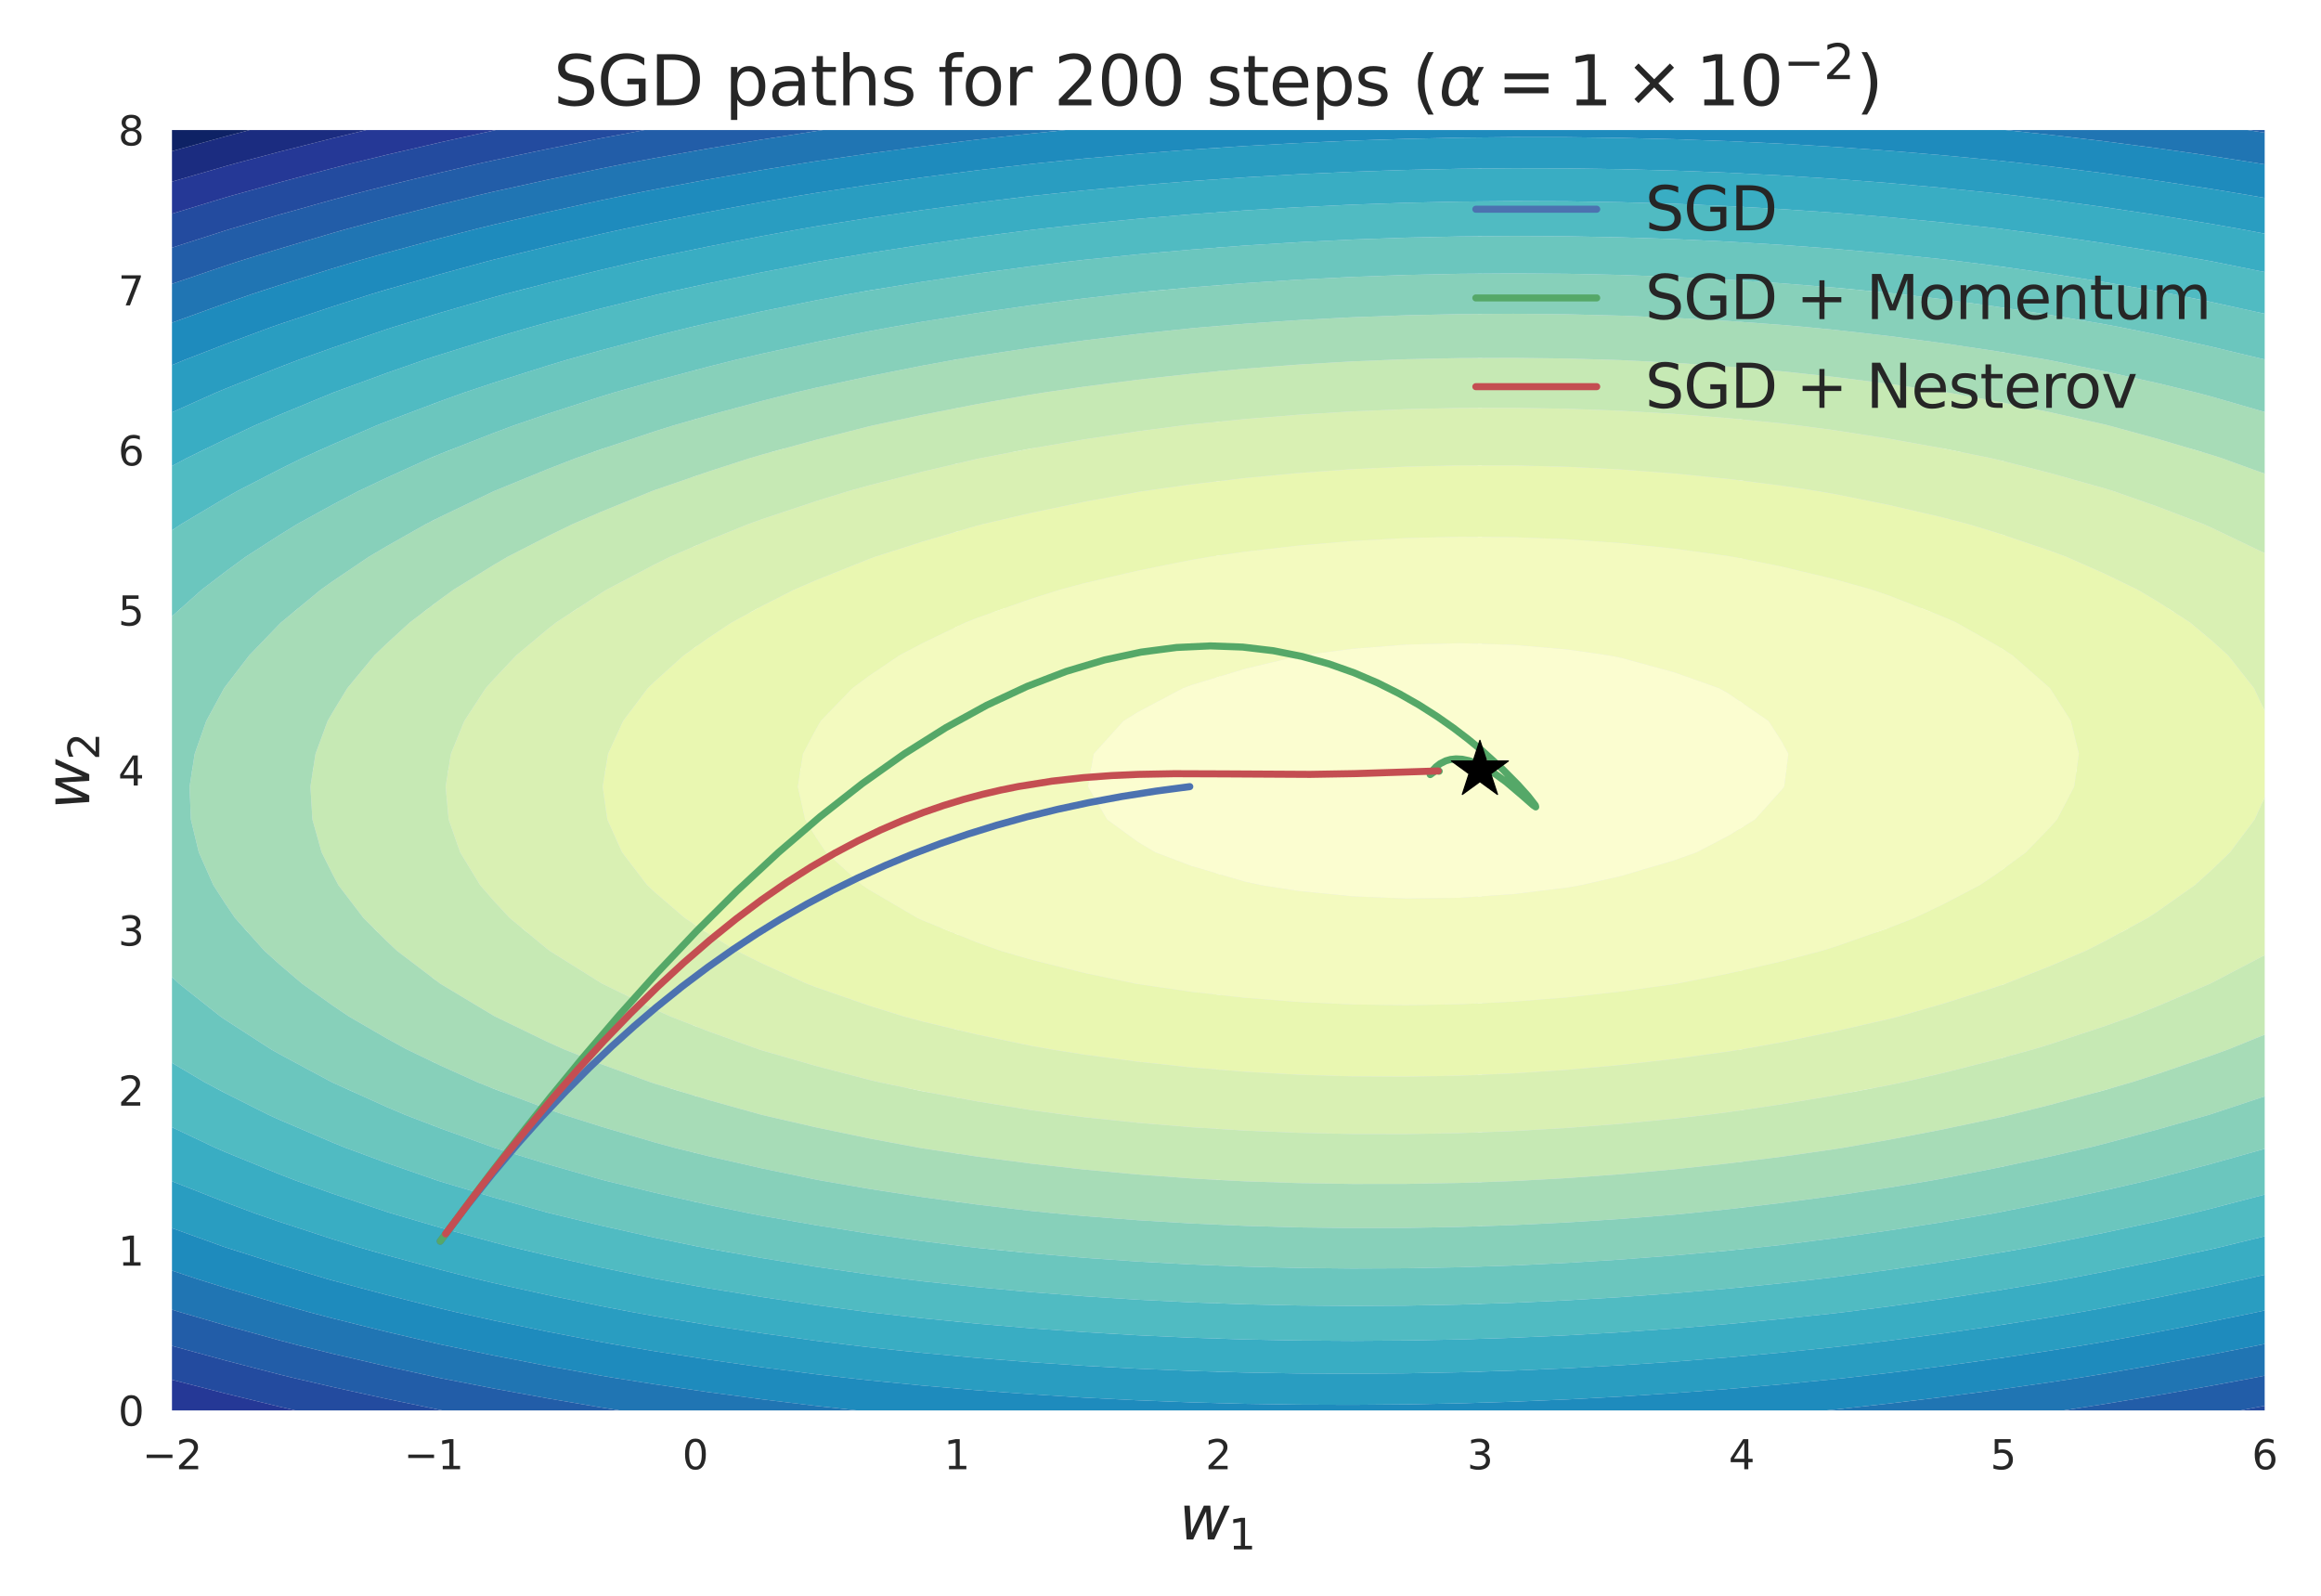 <?xml version="1.0" encoding="utf-8" standalone="no"?>
<!DOCTYPE svg PUBLIC "-//W3C//DTD SVG 1.1//EN"
  "http://www.w3.org/Graphics/SVG/1.1/DTD/svg11.dtd">
<svg xmlns:xlink="http://www.w3.org/1999/xlink" width="576pt" height="396pt" viewBox="0 0 576 396" xmlns="http://www.w3.org/2000/svg" version="1.1">
 <defs>
  <style type="text/css">*{stroke-linejoin: round; stroke-linecap: butt}</style>
 </defs>
 <g id="figure_1">
  <g id="patch_1">
   <path d="M 0 396 
L 576 396 
L 576 0 
L 0 0 
z
" style="fill: #ffffff"/>
  </g>
  <g id="axes_1">
   <g id="patch_2">
    <path d="M 42.68 350.005 
L 562.019 350.005 
L 562.019 32.27 
L 42.68 32.27 
z
" style="fill: #eaeaf2"/>
   </g>
   <g id="matplotlib.axis_1">
    <g id="xtick_1">
     <g id="line2d_1">
      <path d="M 42.68 350.005 
L 42.68 32.27 
" clip-path="url(#pf1548682ab)" style="fill: none; stroke: #ffffff; stroke-linecap: round"/>
     </g>
     <g id="line2d_2"/>
     <g id="text_1">
      <!-- −2 -->
      <g style="fill: #262626" transform="translate(35.309 364.603)scale(0.1 -0.1)">
       <defs>
        <path id="DejaVuSans-2212" d="M 678 2272 
L 4684 2272 
L 4684 1741 
L 678 1741 
L 678 2272 
z
" transform="scale(0.016)"/>
        <path id="DejaVuSans-32" d="M 1228 531 
L 3431 531 
L 3431 0 
L 469 0 
L 469 531 
Q 828 903 1448 1529 
Q 2069 2156 2228 2338 
Q 2531 2678 2651 2914 
Q 2772 3150 2772 3378 
Q 2772 3750 2511 3984 
Q 2250 4219 1831 4219 
Q 1534 4219 1204 4116 
Q 875 4013 500 3803 
L 500 4441 
Q 881 4594 1212 4672 
Q 1544 4750 1819 4750 
Q 2544 4750 2975 4387 
Q 3406 4025 3406 3419 
Q 3406 3131 3298 2873 
Q 3191 2616 2906 2266 
Q 2828 2175 2409 1742 
Q 1991 1309 1228 531 
z
" transform="scale(0.016)"/>
       </defs>
       <use xlink:href="#DejaVuSans-2212"/>
       <use xlink:href="#DejaVuSans-32" x="83.789"/>
      </g>
     </g>
    </g>
    <g id="xtick_2">
     <g id="line2d_3">
      <path d="M 107.597 350.005 
L 107.597 32.27 
" clip-path="url(#pf1548682ab)" style="fill: none; stroke: #ffffff; stroke-linecap: round"/>
     </g>
     <g id="line2d_4"/>
     <g id="text_2">
      <!-- −1 -->
      <g style="fill: #262626" transform="translate(100.226 364.603)scale(0.1 -0.1)">
       <defs>
        <path id="DejaVuSans-31" d="M 794 531 
L 1825 531 
L 1825 4091 
L 703 3866 
L 703 4441 
L 1819 4666 
L 2450 4666 
L 2450 531 
L 3481 531 
L 3481 0 
L 794 0 
L 794 531 
z
" transform="scale(0.016)"/>
       </defs>
       <use xlink:href="#DejaVuSans-2212"/>
       <use xlink:href="#DejaVuSans-31" x="83.789"/>
      </g>
     </g>
    </g>
    <g id="xtick_3">
     <g id="line2d_5">
      <path d="M 172.514 350.005 
L 172.514 32.27 
" clip-path="url(#pf1548682ab)" style="fill: none; stroke: #ffffff; stroke-linecap: round"/>
     </g>
     <g id="line2d_6"/>
     <g id="text_3">
      <!-- 0 -->
      <g style="fill: #262626" transform="translate(169.333 364.603)scale(0.1 -0.1)">
       <defs>
        <path id="DejaVuSans-30" d="M 2034 4250 
Q 1547 4250 1301 3770 
Q 1056 3291 1056 2328 
Q 1056 1369 1301 889 
Q 1547 409 2034 409 
Q 2525 409 2770 889 
Q 3016 1369 3016 2328 
Q 3016 3291 2770 3770 
Q 2525 4250 2034 4250 
z
M 2034 4750 
Q 2819 4750 3233 4129 
Q 3647 3509 3647 2328 
Q 3647 1150 3233 529 
Q 2819 -91 2034 -91 
Q 1250 -91 836 529 
Q 422 1150 422 2328 
Q 422 3509 836 4129 
Q 1250 4750 2034 4750 
z
" transform="scale(0.016)"/>
       </defs>
       <use xlink:href="#DejaVuSans-30"/>
      </g>
     </g>
    </g>
    <g id="xtick_4">
     <g id="line2d_7">
      <path d="M 237.432 350.005 
L 237.432 32.27 
" clip-path="url(#pf1548682ab)" style="fill: none; stroke: #ffffff; stroke-linecap: round"/>
     </g>
     <g id="line2d_8"/>
     <g id="text_4">
      <!-- 1 -->
      <g style="fill: #262626" transform="translate(234.251 364.603)scale(0.1 -0.1)">
       <use xlink:href="#DejaVuSans-31"/>
      </g>
     </g>
    </g>
    <g id="xtick_5">
     <g id="line2d_9">
      <path d="M 302.349 350.005 
L 302.349 32.27 
" clip-path="url(#pf1548682ab)" style="fill: none; stroke: #ffffff; stroke-linecap: round"/>
     </g>
     <g id="line2d_10"/>
     <g id="text_5">
      <!-- 2 -->
      <g style="fill: #262626" transform="translate(299.168 364.603)scale(0.1 -0.1)">
       <use xlink:href="#DejaVuSans-32"/>
      </g>
     </g>
    </g>
    <g id="xtick_6">
     <g id="line2d_11">
      <path d="M 367.267 350.005 
L 367.267 32.27 
" clip-path="url(#pf1548682ab)" style="fill: none; stroke: #ffffff; stroke-linecap: round"/>
     </g>
     <g id="line2d_12"/>
     <g id="text_6">
      <!-- 3 -->
      <g style="fill: #262626" transform="translate(364.085 364.603)scale(0.1 -0.1)">
       <defs>
        <path id="DejaVuSans-33" d="M 2597 2516 
Q 3050 2419 3304 2112 
Q 3559 1806 3559 1356 
Q 3559 666 3084 287 
Q 2609 -91 1734 -91 
Q 1441 -91 1130 -33 
Q 819 25 488 141 
L 488 750 
Q 750 597 1062 519 
Q 1375 441 1716 441 
Q 2309 441 2620 675 
Q 2931 909 2931 1356 
Q 2931 1769 2642 2001 
Q 2353 2234 1838 2234 
L 1294 2234 
L 1294 2753 
L 1863 2753 
Q 2328 2753 2575 2939 
Q 2822 3125 2822 3475 
Q 2822 3834 2567 4026 
Q 2313 4219 1838 4219 
Q 1578 4219 1281 4162 
Q 984 4106 628 3988 
L 628 4550 
Q 988 4650 1302 4700 
Q 1616 4750 1894 4750 
Q 2613 4750 3031 4423 
Q 3450 4097 3450 3541 
Q 3450 3153 3228 2886 
Q 3006 2619 2597 2516 
z
" transform="scale(0.016)"/>
       </defs>
       <use xlink:href="#DejaVuSans-33"/>
      </g>
     </g>
    </g>
    <g id="xtick_7">
     <g id="line2d_13">
      <path d="M 432.184 350.005 
L 432.184 32.27 
" clip-path="url(#pf1548682ab)" style="fill: none; stroke: #ffffff; stroke-linecap: round"/>
     </g>
     <g id="line2d_14"/>
     <g id="text_7">
      <!-- 4 -->
      <g style="fill: #262626" transform="translate(429.003 364.603)scale(0.1 -0.1)">
       <defs>
        <path id="DejaVuSans-34" d="M 2419 4116 
L 825 1625 
L 2419 1625 
L 2419 4116 
z
M 2253 4666 
L 3047 4666 
L 3047 1625 
L 3713 1625 
L 3713 1100 
L 3047 1100 
L 3047 0 
L 2419 0 
L 2419 1100 
L 313 1100 
L 313 1709 
L 2253 4666 
z
" transform="scale(0.016)"/>
       </defs>
       <use xlink:href="#DejaVuSans-34"/>
      </g>
     </g>
    </g>
    <g id="xtick_8">
     <g id="line2d_15">
      <path d="M 497.101 350.005 
L 497.101 32.27 
" clip-path="url(#pf1548682ab)" style="fill: none; stroke: #ffffff; stroke-linecap: round"/>
     </g>
     <g id="line2d_16"/>
     <g id="text_8">
      <!-- 5 -->
      <g style="fill: #262626" transform="translate(493.92 364.603)scale(0.1 -0.1)">
       <defs>
        <path id="DejaVuSans-35" d="M 691 4666 
L 3169 4666 
L 3169 4134 
L 1269 4134 
L 1269 2991 
Q 1406 3038 1543 3061 
Q 1681 3084 1819 3084 
Q 2600 3084 3056 2656 
Q 3513 2228 3513 1497 
Q 3513 744 3044 326 
Q 2575 -91 1722 -91 
Q 1428 -91 1123 -41 
Q 819 9 494 109 
L 494 744 
Q 775 591 1075 516 
Q 1375 441 1709 441 
Q 2250 441 2565 725 
Q 2881 1009 2881 1497 
Q 2881 1984 2565 2268 
Q 2250 2553 1709 2553 
Q 1456 2553 1204 2497 
Q 953 2441 691 2322 
L 691 4666 
z
" transform="scale(0.016)"/>
       </defs>
       <use xlink:href="#DejaVuSans-35"/>
      </g>
     </g>
    </g>
    <g id="xtick_9">
     <g id="line2d_17">
      <path d="M 562.019 350.005 
L 562.019 32.27 
" clip-path="url(#pf1548682ab)" style="fill: none; stroke: #ffffff; stroke-linecap: round"/>
     </g>
     <g id="line2d_18"/>
     <g id="text_9">
      <!-- 6 -->
      <g style="fill: #262626" transform="translate(558.837 364.603)scale(0.1 -0.1)">
       <defs>
        <path id="DejaVuSans-36" d="M 2113 2584 
Q 1688 2584 1439 2293 
Q 1191 2003 1191 1497 
Q 1191 994 1439 701 
Q 1688 409 2113 409 
Q 2538 409 2786 701 
Q 3034 994 3034 1497 
Q 3034 2003 2786 2293 
Q 2538 2584 2113 2584 
z
M 3366 4563 
L 3366 3988 
Q 3128 4100 2886 4159 
Q 2644 4219 2406 4219 
Q 1781 4219 1451 3797 
Q 1122 3375 1075 2522 
Q 1259 2794 1537 2939 
Q 1816 3084 2150 3084 
Q 2853 3084 3261 2657 
Q 3669 2231 3669 1497 
Q 3669 778 3244 343 
Q 2819 -91 2113 -91 
Q 1303 -91 875 529 
Q 447 1150 447 2328 
Q 447 3434 972 4092 
Q 1497 4750 2381 4750 
Q 2619 4750 2861 4703 
Q 3103 4656 3366 4563 
z
" transform="scale(0.016)"/>
       </defs>
       <use xlink:href="#DejaVuSans-36"/>
      </g>
     </g>
    </g>
    <g id="text_10">
     <!-- $w_1$ -->
     <g style="fill: #262626" transform="translate(292.599 382.08)scale(0.15 -0.15)">
      <defs>
       <path id="DejaVuSans-Oblique-77" d="M 544 3500 
L 1113 3500 
L 1259 684 
L 2566 3500 
L 3231 3500 
L 3425 684 
L 4666 3500 
L 5241 3500 
L 3641 0 
L 2969 0 
L 2797 2900 
L 1459 0 
L 781 0 
L 544 3500 
z
" transform="scale(0.016)"/>
      </defs>
      <use xlink:href="#DejaVuSans-Oblique-77" transform="translate(0 0.312)"/>
      <use xlink:href="#DejaVuSans-31" transform="translate(81.787 -16.094)scale(0.7)"/>
     </g>
    </g>
   </g>
   <g id="matplotlib.axis_2">
    <g id="ytick_1">
     <g id="line2d_19">
      <path d="M 42.68 350.005 
L 562.019 350.005 
" clip-path="url(#pf1548682ab)" style="fill: none; stroke: #ffffff; stroke-linecap: round"/>
     </g>
     <g id="line2d_20"/>
     <g id="text_11">
      <!-- 0 -->
      <g style="fill: #262626" transform="translate(29.317 353.804)scale(0.1 -0.1)">
       <use xlink:href="#DejaVuSans-30"/>
      </g>
     </g>
    </g>
    <g id="ytick_2">
     <g id="line2d_21">
      <path d="M 42.68 310.288 
L 562.019 310.288 
" clip-path="url(#pf1548682ab)" style="fill: none; stroke: #ffffff; stroke-linecap: round"/>
     </g>
     <g id="line2d_22"/>
     <g id="text_12">
      <!-- 1 -->
      <g style="fill: #262626" transform="translate(29.317 314.087)scale(0.1 -0.1)">
       <use xlink:href="#DejaVuSans-31"/>
      </g>
     </g>
    </g>
    <g id="ytick_3">
     <g id="line2d_23">
      <path d="M 42.68 270.571 
L 562.019 270.571 
" clip-path="url(#pf1548682ab)" style="fill: none; stroke: #ffffff; stroke-linecap: round"/>
     </g>
     <g id="line2d_24"/>
     <g id="text_13">
      <!-- 2 -->
      <g style="fill: #262626" transform="translate(29.317 274.37)scale(0.1 -0.1)">
       <use xlink:href="#DejaVuSans-32"/>
      </g>
     </g>
    </g>
    <g id="ytick_4">
     <g id="line2d_25">
      <path d="M 42.68 230.854 
L 562.019 230.854 
" clip-path="url(#pf1548682ab)" style="fill: none; stroke: #ffffff; stroke-linecap: round"/>
     </g>
     <g id="line2d_26"/>
     <g id="text_14">
      <!-- 3 -->
      <g style="fill: #262626" transform="translate(29.317 234.653)scale(0.1 -0.1)">
       <use xlink:href="#DejaVuSans-33"/>
      </g>
     </g>
    </g>
    <g id="ytick_5">
     <g id="line2d_27">
      <path d="M 42.68 191.137 
L 562.019 191.137 
" clip-path="url(#pf1548682ab)" style="fill: none; stroke: #ffffff; stroke-linecap: round"/>
     </g>
     <g id="line2d_28"/>
     <g id="text_15">
      <!-- 4 -->
      <g style="fill: #262626" transform="translate(29.317 194.937)scale(0.1 -0.1)">
       <use xlink:href="#DejaVuSans-34"/>
      </g>
     </g>
    </g>
    <g id="ytick_6">
     <g id="line2d_29">
      <path d="M 42.68 151.421 
L 562.019 151.421 
" clip-path="url(#pf1548682ab)" style="fill: none; stroke: #ffffff; stroke-linecap: round"/>
     </g>
     <g id="line2d_30"/>
     <g id="text_16">
      <!-- 5 -->
      <g style="fill: #262626" transform="translate(29.317 155.22)scale(0.1 -0.1)">
       <use xlink:href="#DejaVuSans-35"/>
      </g>
     </g>
    </g>
    <g id="ytick_7">
     <g id="line2d_31">
      <path d="M 42.68 111.704 
L 562.019 111.704 
" clip-path="url(#pf1548682ab)" style="fill: none; stroke: #ffffff; stroke-linecap: round"/>
     </g>
     <g id="line2d_32"/>
     <g id="text_17">
      <!-- 6 -->
      <g style="fill: #262626" transform="translate(29.317 115.503)scale(0.1 -0.1)">
       <use xlink:href="#DejaVuSans-36"/>
      </g>
     </g>
    </g>
    <g id="ytick_8">
     <g id="line2d_33">
      <path d="M 42.68 71.987 
L 562.019 71.987 
" clip-path="url(#pf1548682ab)" style="fill: none; stroke: #ffffff; stroke-linecap: round"/>
     </g>
     <g id="line2d_34"/>
     <g id="text_18">
      <!-- 7 -->
      <g style="fill: #262626" transform="translate(29.317 75.786)scale(0.1 -0.1)">
       <defs>
        <path id="DejaVuSans-37" d="M 525 4666 
L 3525 4666 
L 3525 4397 
L 1831 0 
L 1172 0 
L 2766 4134 
L 525 4134 
L 525 4666 
z
" transform="scale(0.016)"/>
       </defs>
       <use xlink:href="#DejaVuSans-37"/>
      </g>
     </g>
    </g>
    <g id="ytick_9">
     <g id="line2d_35">
      <path d="M 42.68 32.27 
L 562.019 32.27 
" clip-path="url(#pf1548682ab)" style="fill: none; stroke: #ffffff; stroke-linecap: round"/>
     </g>
     <g id="line2d_36"/>
     <g id="text_19">
      <!-- 8 -->
      <g style="fill: #262626" transform="translate(29.317 36.069)scale(0.1 -0.1)">
       <defs>
        <path id="DejaVuSans-38" d="M 2034 2216 
Q 1584 2216 1326 1975 
Q 1069 1734 1069 1313 
Q 1069 891 1326 650 
Q 1584 409 2034 409 
Q 2484 409 2743 651 
Q 3003 894 3003 1313 
Q 3003 1734 2745 1975 
Q 2488 2216 2034 2216 
z
M 1403 2484 
Q 997 2584 770 2862 
Q 544 3141 544 3541 
Q 544 4100 942 4425 
Q 1341 4750 2034 4750 
Q 2731 4750 3128 4425 
Q 3525 4100 3525 3541 
Q 3525 3141 3298 2862 
Q 3072 2584 2669 2484 
Q 3125 2378 3379 2068 
Q 3634 1759 3634 1313 
Q 3634 634 3220 271 
Q 2806 -91 2034 -91 
Q 1263 -91 848 271 
Q 434 634 434 1313 
Q 434 1759 690 2068 
Q 947 2378 1403 2484 
z
M 1172 3481 
Q 1172 3119 1398 2916 
Q 1625 2713 2034 2713 
Q 2441 2713 2670 2916 
Q 2900 3119 2900 3481 
Q 2900 3844 2670 4047 
Q 2441 4250 2034 4250 
Q 1625 4250 1398 4047 
Q 1172 3844 1172 3481 
z
" transform="scale(0.016)"/>
       </defs>
       <use xlink:href="#DejaVuSans-38"/>
      </g>
     </g>
    </g>
    <g id="text_20">
     <!-- $w_2$ -->
     <g style="fill: #262626" transform="translate(22.198 200.887)rotate(-90)scale(0.15 -0.15)">
      <use xlink:href="#DejaVuSans-Oblique-77" transform="translate(0 0.312)"/>
      <use xlink:href="#DejaVuSans-32" transform="translate(81.787 -16.094)scale(0.7)"/>
     </g>
    </g>
   </g>
   <g id="PathCollection_1">
    <path d="M 274.745 203.358 
L 269.999 195.211 
L 271.442 187.064 
L 278.798 178.917 
L 282.375 176.701 
L 293.577 170.77 
L 295.691 169.991 
L 309.007 165.956 
L 322.324 162.774 
L 323.209 162.623 
L 335.64 161 
L 348.957 159.956 
L 362.273 159.622 
L 375.589 160.017 
L 388.906 161.159 
L 399.144 162.623 
L 402.222 163.219 
L 415.539 166.85 
L 426.566 170.77 
L 428.855 172.039 
L 438.901 178.917 
L 442.171 184.014 
L 443.816 187.064 
L 442.774 195.211 
L 442.171 195.981 
L 435.531 203.358 
L 428.855 207.45 
L 421.07 211.505 
L 415.539 213.495 
L 402.222 217.413 
L 392.417 219.652 
L 388.906 220.263 
L 375.589 221.878 
L 362.273 222.789 
L 348.957 222.978 
L 335.64 222.427 
L 322.324 221.117 
L 312.961 219.652 
L 309.007 218.81 
L 295.691 214.897 
L 286.712 211.505 
L 282.375 208.921 
z
" clip-path="url(#pf1548682ab)" style="fill: #fbfdd0"/>
   </g>
   <g id="PathCollection_2">
    <path d="M 199.806 203.358 
L 197.998 195.211 
L 199.277 187.064 
L 202.476 181.011 
L 203.672 178.917 
L 211.558 170.77 
L 215.793 167.652 
L 223.219 162.623 
L 229.109 159.522 
L 239.609 154.476 
L 242.425 153.369 
L 255.742 148.648 
L 263.075 146.329 
L 269.058 144.729 
L 282.375 141.613 
L 295.691 138.935 
L 300.201 138.182 
L 309.007 136.91 
L 322.324 135.383 
L 335.64 134.254 
L 348.957 133.529 
L 362.273 133.213 
L 375.589 133.312 
L 388.906 133.833 
L 402.222 134.781 
L 415.539 136.162 
L 428.855 137.984 
L 430.023 138.182 
L 442.171 140.607 
L 455.488 143.801 
L 464.509 146.329 
L 468.804 147.794 
L 482.12 153 
L 485.466 154.476 
L 495.437 160.108 
L 499.428 162.623 
L 508.725 170.77 
L 508.753 170.81 
L 513.925 178.917 
L 515.904 187.064 
L 514.739 195.211 
L 510.502 203.358 
L 508.753 205.315 
L 502.771 211.505 
L 495.437 216.886 
L 491.333 219.652 
L 482.12 224.461 
L 475.104 227.799 
L 468.804 230.245 
L 455.488 234.904 
L 452.133 235.946 
L 442.171 238.557 
L 428.855 241.607 
L 416.152 244.093 
L 415.539 244.197 
L 402.222 246.049 
L 388.906 247.504 
L 375.589 248.559 
L 362.273 249.205 
L 348.957 249.439 
L 335.64 249.253 
L 322.324 248.643 
L 309.007 247.601 
L 295.691 246.121 
L 282.375 244.198 
L 281.786 244.093 
L 269.058 241.429 
L 255.742 238.101 
L 248.327 235.946 
L 242.425 233.854 
L 229.109 228.457 
L 227.664 227.799 
L 215.793 220.851 
L 213.952 219.652 
L 204.986 211.505 
L 202.476 207.752 
z
M 282.375 208.921 
L 286.712 211.505 
L 295.691 214.897 
L 309.007 218.81 
L 312.961 219.652 
L 322.324 221.117 
L 335.64 222.427 
L 348.957 222.978 
L 362.273 222.789 
L 375.589 221.878 
L 388.906 220.263 
L 392.417 219.652 
L 402.222 217.413 
L 415.539 213.495 
L 421.07 211.505 
L 428.855 207.45 
L 435.531 203.358 
L 442.171 195.981 
L 442.774 195.211 
L 443.816 187.064 
L 442.171 184.014 
L 438.901 178.917 
L 428.855 172.039 
L 426.566 170.77 
L 415.539 166.85 
L 402.222 163.219 
L 399.144 162.623 
L 388.906 161.159 
L 375.589 160.017 
L 362.273 159.622 
L 348.957 159.956 
L 335.64 161 
L 323.209 162.623 
L 322.324 162.774 
L 309.007 165.956 
L 295.691 169.991 
L 293.577 170.77 
L 282.375 176.701 
L 278.798 178.917 
L 271.442 187.064 
L 269.999 195.211 
L 274.745 203.358 
z
" clip-path="url(#pf1548682ab)" style="fill: #f3fabf"/>
   </g>
   <g id="PathCollection_3">
    <path d="M 160.597 219.652 
L 154.375 211.505 
L 150.715 203.358 
L 149.569 195.211 
L 150.891 187.064 
L 154.637 178.917 
L 160.762 170.77 
L 162.527 169.078 
L 169.688 162.623 
L 175.844 158.272 
L 181.576 154.476 
L 189.16 150.346 
L 197.067 146.329 
L 202.476 143.995 
L 215.793 138.667 
L 217.111 138.182 
L 229.109 134.348 
L 242.425 130.455 
L 244.018 130.035 
L 255.742 127.303 
L 269.058 124.531 
L 282.375 122.092 
L 283.673 121.887 
L 295.691 120.197 
L 309.007 118.629 
L 322.324 117.371 
L 335.64 116.425 
L 348.957 115.794 
L 362.273 115.483 
L 375.589 115.495 
L 388.906 115.833 
L 402.222 116.501 
L 415.539 117.503 
L 428.855 118.842 
L 442.171 120.523 
L 451.152 121.887 
L 455.488 122.634 
L 468.804 125.316 
L 482.12 128.399 
L 488.373 130.035 
L 495.437 132.167 
L 508.753 136.659 
L 512.842 138.182 
L 522.07 142.252 
L 530.496 146.329 
L 535.386 149.228 
L 543.518 154.476 
L 548.702 158.796 
L 552.95 162.623 
L 559.373 170.77 
L 562.019 176.397 
L 562.019 178.917 
L 562.019 187.064 
L 562.019 195.211 
L 562.019 197.885 
L 559.545 203.358 
L 553.442 211.505 
L 548.702 216.051 
L 544.708 219.652 
L 535.386 226.22 
L 532.992 227.799 
L 522.07 233.711 
L 517.638 235.946 
L 508.753 239.746 
L 497.785 244.093 
L 495.437 244.901 
L 482.12 249.107 
L 471.252 252.24 
L 468.804 252.863 
L 455.488 255.914 
L 442.171 258.634 
L 432.365 260.387 
L 428.855 260.949 
L 415.539 262.768 
L 402.222 264.281 
L 388.906 265.482 
L 375.589 266.368 
L 362.273 266.937 
L 348.957 267.184 
L 335.64 267.106 
L 322.324 266.699 
L 309.007 265.96 
L 295.691 264.885 
L 282.375 263.47 
L 269.058 261.711 
L 260.68 260.387 
L 255.742 259.503 
L 242.425 256.724 
L 229.109 253.54 
L 224.279 252.24 
L 215.793 249.6 
L 202.476 244.981 
L 200.155 244.093 
L 189.16 239.11 
L 182.786 235.946 
L 175.844 231.714 
L 169.934 227.799 
L 162.527 221.441 
z
M 202.476 207.752 
L 204.986 211.505 
L 213.952 219.652 
L 215.793 220.851 
L 227.664 227.799 
L 229.109 228.457 
L 242.425 233.854 
L 248.327 235.946 
L 255.742 238.101 
L 269.058 241.429 
L 281.786 244.093 
L 282.375 244.198 
L 295.691 246.121 
L 309.007 247.601 
L 322.324 248.643 
L 335.64 249.253 
L 348.957 249.439 
L 362.273 249.205 
L 375.589 248.559 
L 388.906 247.504 
L 402.222 246.049 
L 415.539 244.197 
L 416.152 244.093 
L 428.855 241.607 
L 442.171 238.557 
L 452.133 235.946 
L 455.488 234.904 
L 468.804 230.245 
L 475.104 227.799 
L 482.12 224.461 
L 491.333 219.652 
L 495.437 216.886 
L 502.771 211.505 
L 508.753 205.315 
L 510.502 203.358 
L 514.739 195.211 
L 515.904 187.064 
L 513.925 178.917 
L 508.753 170.81 
L 508.725 170.77 
L 499.428 162.623 
L 495.437 160.108 
L 485.466 154.476 
L 482.12 153 
L 468.804 147.794 
L 464.509 146.329 
L 455.488 143.801 
L 442.171 140.607 
L 430.023 138.182 
L 428.855 137.984 
L 415.539 136.162 
L 402.222 134.781 
L 388.906 133.833 
L 375.589 133.312 
L 362.273 133.213 
L 348.957 133.529 
L 335.64 134.254 
L 322.324 135.383 
L 309.007 136.91 
L 300.201 138.182 
L 295.691 138.935 
L 282.375 141.613 
L 269.058 144.729 
L 263.075 146.329 
L 255.742 148.648 
L 242.425 153.369 
L 239.609 154.476 
L 229.109 159.522 
L 223.219 162.623 
L 215.793 167.652 
L 211.558 170.77 
L 203.672 178.917 
L 202.476 181.011 
L 199.277 187.064 
L 197.998 195.211 
L 199.806 203.358 
z
" clip-path="url(#pf1548682ab)" style="fill: #e9f7b1"/>
   </g>
   <g id="PathCollection_4">
    <path d="M 119.153 219.652 
L 114.19 211.505 
L 111.348 203.358 
L 110.595 195.211 
L 111.898 187.064 
L 115.225 178.917 
L 120.547 170.77 
L 122.578 168.507 
L 128.135 162.623 
L 135.894 156.143 
L 138.001 154.476 
L 149.211 147.151 
L 150.542 146.329 
L 162.527 140.027 
L 166.253 138.182 
L 175.844 134.047 
L 185.761 130.035 
L 189.16 128.817 
L 202.476 124.37 
L 210.486 121.887 
L 215.793 120.413 
L 229.109 117.005 
L 242.425 113.887 
L 243.118 113.74 
L 255.742 111.322 
L 269.058 109.039 
L 282.375 107.028 
L 293.371 105.593 
L 295.691 105.317 
L 309.007 103.987 
L 322.324 102.911 
L 335.64 102.092 
L 348.957 101.533 
L 362.273 101.236 
L 375.589 101.202 
L 388.906 101.435 
L 402.222 101.937 
L 415.539 102.71 
L 428.855 103.757 
L 442.171 105.08 
L 446.444 105.593 
L 455.488 106.794 
L 468.804 108.872 
L 482.12 111.264 
L 494.293 113.74 
L 495.437 114.001 
L 508.753 117.383 
L 522.07 121.13 
L 524.528 121.887 
L 535.386 125.69 
L 546.767 130.035 
L 548.702 130.89 
L 562.019 137.259 
L 562.019 138.182 
L 562.019 146.329 
L 562.019 154.476 
L 562.019 162.623 
L 562.019 170.77 
L 562.019 176.397 
L 559.373 170.77 
L 552.95 162.623 
L 548.702 158.796 
L 543.518 154.476 
L 535.386 149.228 
L 530.496 146.329 
L 522.07 142.252 
L 512.842 138.182 
L 508.753 136.659 
L 495.437 132.167 
L 488.373 130.035 
L 482.12 128.399 
L 468.804 125.316 
L 455.488 122.634 
L 451.152 121.887 
L 442.171 120.523 
L 428.855 118.842 
L 415.539 117.503 
L 402.222 116.501 
L 388.906 115.833 
L 375.589 115.495 
L 362.273 115.483 
L 348.957 115.794 
L 335.64 116.425 
L 322.324 117.371 
L 309.007 118.629 
L 295.691 120.197 
L 283.673 121.887 
L 282.375 122.092 
L 269.058 124.531 
L 255.742 127.303 
L 244.018 130.035 
L 242.425 130.455 
L 229.109 134.348 
L 217.111 138.182 
L 215.793 138.667 
L 202.476 143.995 
L 197.067 146.329 
L 189.16 150.346 
L 181.576 154.476 
L 175.844 158.272 
L 169.688 162.623 
L 162.527 169.078 
L 160.762 170.77 
L 154.637 178.917 
L 150.891 187.064 
L 149.569 195.211 
L 150.715 203.358 
L 154.375 211.505 
L 160.597 219.652 
L 162.527 221.441 
L 169.934 227.799 
L 175.844 231.714 
L 182.786 235.946 
L 189.16 239.11 
L 200.155 244.093 
L 202.476 244.981 
L 215.793 249.6 
L 224.279 252.24 
L 229.109 253.54 
L 242.425 256.724 
L 255.742 259.503 
L 260.68 260.387 
L 269.058 261.711 
L 282.375 263.47 
L 295.691 264.885 
L 309.007 265.96 
L 322.324 266.699 
L 335.64 267.106 
L 348.957 267.184 
L 362.273 266.937 
L 375.589 266.368 
L 388.906 265.482 
L 402.222 264.281 
L 415.539 262.768 
L 428.855 260.949 
L 432.365 260.387 
L 442.171 258.634 
L 455.488 255.914 
L 468.804 252.863 
L 471.252 252.24 
L 482.12 249.107 
L 495.437 244.901 
L 497.785 244.093 
L 508.753 239.746 
L 517.638 235.946 
L 522.07 233.711 
L 532.992 227.799 
L 535.386 226.22 
L 544.708 219.652 
L 548.702 216.051 
L 553.442 211.505 
L 559.545 203.358 
L 562.019 197.885 
L 562.019 203.358 
L 562.019 211.505 
L 562.019 219.652 
L 562.019 227.799 
L 562.019 235.946 
L 562.019 237.035 
L 548.702 244.003 
L 548.519 244.093 
L 535.386 249.714 
L 529.09 252.24 
L 522.07 254.732 
L 508.753 259.139 
L 504.678 260.387 
L 495.437 262.925 
L 482.12 266.29 
L 472.387 268.534 
L 468.804 269.283 
L 455.488 271.79 
L 442.171 274.027 
L 428.855 275.992 
L 423.411 276.681 
L 415.539 277.591 
L 402.222 278.875 
L 388.906 279.903 
L 375.589 280.672 
L 362.273 281.181 
L 348.957 281.426 
L 335.64 281.405 
L 322.324 281.117 
L 309.007 280.558 
L 295.691 279.726 
L 282.375 278.619 
L 269.058 277.233 
L 264.635 276.681 
L 255.742 275.453 
L 242.425 273.302 
L 229.109 270.835 
L 218.113 268.534 
L 215.793 267.991 
L 202.476 264.517 
L 189.16 260.676 
L 188.243 260.387 
L 175.844 255.941 
L 166.361 252.24 
L 162.527 250.505 
L 149.423 244.093 
L 149.211 243.97 
L 136.388 235.946 
L 135.894 235.565 
L 126.491 227.799 
L 122.578 223.584 
z
" clip-path="url(#pf1548682ab)" style="fill: #d9f0b3"/>
   </g>
   <g id="PathCollection_5">
    <path d="M 79.815 211.505 
L 77.532 203.358 
L 77.034 195.211 
L 78.3 187.064 
L 81.304 178.917 
L 82.629 176.637 
L 86.192 170.77 
L 92.921 162.623 
L 95.945 159.725 
L 101.68 154.476 
L 109.262 148.725 
L 112.575 146.329 
L 122.578 140.153 
L 125.935 138.182 
L 135.894 133.08 
L 142.159 130.035 
L 149.211 126.995 
L 161.738 121.887 
L 162.527 121.598 
L 175.844 117.011 
L 185.955 113.74 
L 189.16 112.8 
L 202.476 109.156 
L 215.793 105.771 
L 216.552 105.593 
L 229.109 102.906 
L 242.425 100.298 
L 255.742 97.933 
L 258.809 97.446 
L 269.058 95.948 
L 282.375 94.23 
L 295.691 92.743 
L 309.007 91.488 
L 322.324 90.467 
L 335.64 89.682 
L 344.955 89.299 
L 348.957 89.147 
L 362.273 88.864 
L 375.589 88.804 
L 388.906 88.969 
L 400.131 89.299 
L 402.222 89.366 
L 415.539 90.039 
L 428.855 90.962 
L 442.171 92.138 
L 455.488 93.567 
L 468.804 95.254 
L 482.12 97.199 
L 483.62 97.446 
L 495.437 99.588 
L 508.753 102.29 
L 522.07 105.283 
L 523.329 105.593 
L 535.386 108.882 
L 548.702 112.845 
L 551.486 113.74 
L 562.019 117.541 
L 562.019 121.887 
L 562.019 130.035 
L 562.019 137.259 
L 548.702 130.89 
L 546.767 130.035 
L 535.386 125.69 
L 524.528 121.887 
L 522.07 121.13 
L 508.753 117.383 
L 495.437 114.001 
L 494.293 113.74 
L 482.12 111.264 
L 468.804 108.872 
L 455.488 106.794 
L 446.444 105.593 
L 442.171 105.08 
L 428.855 103.757 
L 415.539 102.71 
L 402.222 101.937 
L 388.906 101.435 
L 375.589 101.202 
L 362.273 101.236 
L 348.957 101.533 
L 335.64 102.092 
L 322.324 102.911 
L 309.007 103.987 
L 295.691 105.317 
L 293.371 105.593 
L 282.375 107.028 
L 269.058 109.039 
L 255.742 111.322 
L 243.118 113.74 
L 242.425 113.887 
L 229.109 117.005 
L 215.793 120.413 
L 210.486 121.887 
L 202.476 124.37 
L 189.16 128.817 
L 185.761 130.035 
L 175.844 134.047 
L 166.253 138.182 
L 162.527 140.027 
L 150.542 146.329 
L 149.211 147.151 
L 138.001 154.476 
L 135.894 156.143 
L 128.135 162.623 
L 122.578 168.507 
L 120.547 170.77 
L 115.225 178.917 
L 111.898 187.064 
L 110.595 195.211 
L 111.348 203.358 
L 114.19 211.505 
L 119.153 219.652 
L 122.578 223.584 
L 126.491 227.799 
L 135.894 235.565 
L 136.388 235.946 
L 149.211 243.97 
L 149.423 244.093 
L 162.527 250.505 
L 166.361 252.24 
L 175.844 255.941 
L 188.243 260.387 
L 189.16 260.676 
L 202.476 264.517 
L 215.793 267.991 
L 218.113 268.534 
L 229.109 270.835 
L 242.425 273.302 
L 255.742 275.453 
L 264.635 276.681 
L 269.058 277.233 
L 282.375 278.619 
L 295.691 279.726 
L 309.007 280.558 
L 322.324 281.117 
L 335.64 281.405 
L 348.957 281.426 
L 362.273 281.181 
L 375.589 280.672 
L 388.906 279.903 
L 402.222 278.875 
L 415.539 277.591 
L 423.411 276.681 
L 428.855 275.992 
L 442.171 274.027 
L 455.488 271.79 
L 468.804 269.283 
L 472.387 268.534 
L 482.12 266.29 
L 495.437 262.925 
L 504.678 260.387 
L 508.753 259.139 
L 522.07 254.732 
L 529.09 252.24 
L 535.386 249.714 
L 548.519 244.093 
L 548.702 244.003 
L 562.019 237.035 
L 562.019 244.093 
L 562.019 252.24 
L 562.019 256.763 
L 553.066 260.387 
L 548.702 261.973 
L 535.386 266.526 
L 529.117 268.534 
L 522.07 270.582 
L 508.753 274.188 
L 498.825 276.681 
L 495.437 277.46 
L 482.12 280.271 
L 468.804 282.84 
L 457.406 284.828 
L 455.488 285.136 
L 442.171 287.043 
L 428.855 288.72 
L 415.539 290.166 
L 402.222 291.378 
L 388.906 292.355 
L 377.726 292.975 
L 375.589 293.085 
L 362.273 293.547 
L 348.957 293.786 
L 335.64 293.801 
L 322.324 293.589 
L 309.007 293.149 
L 305.548 292.975 
L 295.691 292.438 
L 282.375 291.46 
L 269.058 290.229 
L 255.742 288.741 
L 242.425 286.996 
L 229.109 284.991 
L 228.151 284.828 
L 215.793 282.525 
L 202.476 279.753 
L 189.16 276.688 
L 189.135 276.681 
L 175.844 272.973 
L 162.527 268.924 
L 161.339 268.534 
L 149.211 264.067 
L 139.935 260.387 
L 135.894 258.562 
L 122.835 252.24 
L 122.578 252.095 
L 109.262 244.109 
L 109.237 244.093 
L 98.517 235.946 
L 95.945 233.525 
L 90.201 227.799 
L 83.972 219.652 
L 82.629 217.114 
z
" clip-path="url(#pf1548682ab)" style="fill: #c6e9b4"/>
   </g>
   <g id="PathCollection_6">
    <path d="M 52.948 219.652 
L 49.338 211.505 
L 47.377 203.358 
L 47.044 195.211 
L 48.32 187.064 
L 51.185 178.917 
L 55.621 170.77 
L 55.996 170.261 
L 61.859 162.623 
L 69.312 154.894 
L 69.733 154.476 
L 79.604 146.329 
L 82.629 144.192 
L 91.512 138.182 
L 95.945 135.56 
L 105.718 130.035 
L 109.262 128.255 
L 122.552 121.887 
L 122.578 121.876 
L 135.894 116.423 
L 142.795 113.74 
L 149.211 111.475 
L 162.527 107.029 
L 167.093 105.593 
L 175.844 103.074 
L 189.16 99.476 
L 197.208 97.446 
L 202.476 96.221 
L 215.793 93.348 
L 229.109 90.696 
L 236.777 89.299 
L 242.425 88.345 
L 255.742 86.307 
L 269.058 84.478 
L 282.375 82.862 
L 295.691 81.459 
L 299.136 81.152 
L 309.007 80.333 
L 322.324 79.431 
L 335.64 78.731 
L 348.957 78.236 
L 362.273 77.947 
L 375.589 77.866 
L 388.906 77.993 
L 402.222 78.331 
L 415.539 78.88 
L 428.855 79.643 
L 442.171 80.621 
L 448.103 81.152 
L 455.488 81.867 
L 468.804 83.391 
L 482.12 85.152 
L 495.437 87.152 
L 508.193 89.299 
L 508.753 89.402 
L 522.07 92.101 
L 535.386 95.067 
L 545.183 97.446 
L 548.702 98.385 
L 562.019 102.227 
L 562.019 105.593 
L 562.019 113.74 
L 562.019 117.541 
L 551.486 113.74 
L 548.702 112.845 
L 535.386 108.882 
L 523.329 105.593 
L 522.07 105.283 
L 508.753 102.29 
L 495.437 99.588 
L 483.62 97.446 
L 482.12 97.199 
L 468.804 95.254 
L 455.488 93.567 
L 442.171 92.138 
L 428.855 90.962 
L 415.539 90.039 
L 402.222 89.366 
L 400.131 89.299 
L 388.906 88.969 
L 375.589 88.804 
L 362.273 88.864 
L 348.957 89.147 
L 344.955 89.299 
L 335.64 89.682 
L 322.324 90.467 
L 309.007 91.488 
L 295.691 92.743 
L 282.375 94.23 
L 269.058 95.948 
L 258.809 97.446 
L 255.742 97.933 
L 242.425 100.298 
L 229.109 102.906 
L 216.552 105.593 
L 215.793 105.771 
L 202.476 109.156 
L 189.16 112.8 
L 185.955 113.74 
L 175.844 117.011 
L 162.527 121.598 
L 161.738 121.887 
L 149.211 126.995 
L 142.159 130.035 
L 135.894 133.08 
L 125.935 138.182 
L 122.578 140.153 
L 112.575 146.329 
L 109.262 148.725 
L 101.68 154.476 
L 95.945 159.725 
L 92.921 162.623 
L 86.192 170.77 
L 82.629 176.637 
L 81.304 178.917 
L 78.3 187.064 
L 77.034 195.211 
L 77.532 203.358 
L 79.815 211.505 
L 82.629 217.114 
L 83.972 219.652 
L 90.201 227.799 
L 95.945 233.525 
L 98.517 235.946 
L 109.237 244.093 
L 109.262 244.109 
L 122.578 252.095 
L 122.835 252.24 
L 135.894 258.562 
L 139.935 260.387 
L 149.211 264.067 
L 161.339 268.534 
L 162.527 268.924 
L 175.844 272.973 
L 189.135 276.681 
L 189.16 276.688 
L 202.476 279.753 
L 215.793 282.525 
L 228.151 284.828 
L 229.109 284.991 
L 242.425 286.996 
L 255.742 288.741 
L 269.058 290.229 
L 282.375 291.46 
L 295.691 292.438 
L 305.548 292.975 
L 309.007 293.149 
L 322.324 293.589 
L 335.64 293.801 
L 348.957 293.786 
L 362.273 293.547 
L 375.589 293.085 
L 377.726 292.975 
L 388.906 292.355 
L 402.222 291.378 
L 415.539 290.166 
L 428.855 288.72 
L 442.171 287.043 
L 455.488 285.136 
L 457.406 284.828 
L 468.804 282.84 
L 482.12 280.271 
L 495.437 277.46 
L 498.825 276.681 
L 508.753 274.188 
L 522.07 270.582 
L 529.117 268.534 
L 535.386 266.526 
L 548.702 261.973 
L 553.066 260.387 
L 562.019 256.763 
L 562.019 260.387 
L 562.019 268.534 
L 562.019 272.075 
L 548.702 276.489 
L 548.085 276.681 
L 535.386 280.303 
L 522.07 283.867 
L 518.215 284.828 
L 508.753 287.003 
L 495.437 289.841 
L 482.12 292.457 
L 479.231 292.975 
L 468.804 294.708 
L 455.488 296.711 
L 442.171 298.502 
L 428.855 300.08 
L 418.676 301.122 
L 415.539 301.422 
L 402.222 302.488 
L 388.906 303.352 
L 375.589 304.013 
L 362.273 304.467 
L 348.957 304.715 
L 335.64 304.755 
L 322.324 304.584 
L 309.007 304.203 
L 295.691 303.608 
L 282.375 302.799 
L 269.058 301.774 
L 262.066 301.122 
L 255.742 300.485 
L 242.425 298.908 
L 229.109 297.093 
L 215.793 295.036 
L 203.851 292.975 
L 202.476 292.717 
L 189.16 289.954 
L 175.844 286.921 
L 167.399 284.828 
L 162.527 283.502 
L 149.211 279.582 
L 140.058 276.681 
L 135.894 275.217 
L 122.578 270.202 
L 118.427 268.534 
L 109.262 264.397 
L 100.908 260.387 
L 95.945 257.669 
L 86.59 252.24 
L 82.629 249.564 
L 74.964 244.093 
L 69.312 239.268 
L 65.619 235.946 
L 58.329 227.799 
L 55.996 224.366 
z
" clip-path="url(#pf1548682ab)" style="fill: #a7dcb7"/>
   </g>
   <g id="PathCollection_7">
    <path d="M 54.702 252.24 
L 44.416 244.093 
L 42.68 242.445 
L 42.68 235.946 
L 42.68 227.799 
L 42.68 219.652 
L 42.68 211.505 
L 42.68 203.358 
L 42.68 195.211 
L 42.68 187.064 
L 42.68 178.917 
L 42.68 170.77 
L 42.68 162.623 
L 42.68 154.476 
L 42.68 152.943 
L 50.102 146.329 
L 55.996 141.825 
L 60.956 138.182 
L 69.312 132.809 
L 73.808 130.035 
L 82.629 125.195 
L 88.919 121.887 
L 95.945 118.562 
L 106.596 113.74 
L 109.262 112.644 
L 122.578 107.418 
L 127.463 105.593 
L 135.894 102.708 
L 149.211 98.381 
L 152.257 97.446 
L 162.527 94.537 
L 175.844 90.981 
L 182.555 89.299 
L 189.16 87.764 
L 202.476 84.874 
L 215.793 82.187 
L 221.357 81.152 
L 229.109 79.807 
L 242.425 77.692 
L 255.742 75.772 
L 269.058 74.048 
L 278.158 73.005 
L 282.375 72.553 
L 295.691 71.312 
L 309.007 70.259 
L 322.324 69.394 
L 335.64 68.719 
L 348.957 68.234 
L 362.273 67.943 
L 375.589 67.844 
L 388.906 67.941 
L 402.222 68.233 
L 415.539 68.723 
L 428.855 69.412 
L 442.171 70.301 
L 455.488 71.392 
L 468.804 72.685 
L 471.658 73.005 
L 482.12 74.268 
L 495.437 76.096 
L 508.753 78.146 
L 522.07 80.421 
L 525.969 81.152 
L 535.386 83.063 
L 548.702 86.009 
L 562.019 89.205 
L 562.019 89.299 
L 562.019 97.446 
L 562.019 102.227 
L 548.702 98.385 
L 545.183 97.446 
L 535.386 95.067 
L 522.07 92.101 
L 508.753 89.402 
L 508.193 89.299 
L 495.437 87.152 
L 482.12 85.152 
L 468.804 83.391 
L 455.488 81.867 
L 448.103 81.152 
L 442.171 80.621 
L 428.855 79.643 
L 415.539 78.88 
L 402.222 78.331 
L 388.906 77.993 
L 375.589 77.866 
L 362.273 77.947 
L 348.957 78.236 
L 335.64 78.731 
L 322.324 79.431 
L 309.007 80.333 
L 299.136 81.152 
L 295.691 81.459 
L 282.375 82.862 
L 269.058 84.478 
L 255.742 86.307 
L 242.425 88.345 
L 236.777 89.299 
L 229.109 90.696 
L 215.793 93.348 
L 202.476 96.221 
L 197.208 97.446 
L 189.16 99.476 
L 175.844 103.074 
L 167.093 105.593 
L 162.527 107.029 
L 149.211 111.475 
L 142.795 113.74 
L 135.894 116.423 
L 122.578 121.876 
L 122.552 121.887 
L 109.262 128.255 
L 105.718 130.035 
L 95.945 135.56 
L 91.512 138.182 
L 82.629 144.192 
L 79.604 146.329 
L 69.733 154.476 
L 69.312 154.894 
L 61.859 162.623 
L 55.996 170.261 
L 55.621 170.77 
L 51.185 178.917 
L 48.32 187.064 
L 47.044 195.211 
L 47.377 203.358 
L 49.338 211.505 
L 52.948 219.652 
L 55.996 224.366 
L 58.329 227.799 
L 65.619 235.946 
L 69.312 239.268 
L 74.964 244.093 
L 82.629 249.564 
L 86.59 252.24 
L 95.945 257.669 
L 100.908 260.387 
L 109.262 264.397 
L 118.427 268.534 
L 122.578 270.202 
L 135.894 275.217 
L 140.058 276.681 
L 149.211 279.582 
L 162.527 283.502 
L 167.399 284.828 
L 175.844 286.921 
L 189.16 289.954 
L 202.476 292.717 
L 203.851 292.975 
L 215.793 295.036 
L 229.109 297.093 
L 242.425 298.908 
L 255.742 300.485 
L 262.066 301.122 
L 269.058 301.774 
L 282.375 302.799 
L 295.691 303.608 
L 309.007 304.203 
L 322.324 304.584 
L 335.64 304.755 
L 348.957 304.715 
L 362.273 304.467 
L 375.589 304.013 
L 388.906 303.352 
L 402.222 302.488 
L 415.539 301.422 
L 418.676 301.122 
L 428.855 300.08 
L 442.171 298.502 
L 455.488 296.711 
L 468.804 294.708 
L 479.231 292.975 
L 482.12 292.457 
L 495.437 289.841 
L 508.753 287.003 
L 518.215 284.828 
L 522.07 283.867 
L 535.386 280.303 
L 548.085 276.681 
L 548.702 276.489 
L 562.019 272.075 
L 562.019 276.681 
L 562.019 284.828 
L 562.019 285.092 
L 548.702 288.832 
L 535.386 292.357 
L 532.891 292.975 
L 522.07 295.464 
L 508.753 298.323 
L 495.437 300.976 
L 494.638 301.122 
L 482.12 303.262 
L 468.804 305.344 
L 455.488 307.23 
L 442.171 308.92 
L 439.043 309.269 
L 428.855 310.336 
L 415.539 311.542 
L 402.222 312.56 
L 388.906 313.389 
L 375.589 314.028 
L 362.273 314.474 
L 348.957 314.728 
L 335.64 314.787 
L 322.324 314.65 
L 309.007 314.317 
L 295.691 313.785 
L 282.375 313.053 
L 269.058 312.121 
L 255.742 310.986 
L 242.425 309.648 
L 239.157 309.269 
L 229.109 308.019 
L 215.793 306.14 
L 202.476 304.037 
L 189.16 301.709 
L 186.095 301.122 
L 175.844 298.997 
L 162.527 295.99 
L 150.202 292.975 
L 149.211 292.711 
L 135.894 288.894 
L 122.673 284.828 
L 122.578 284.796 
L 109.262 279.998 
L 100.611 276.681 
L 95.945 274.694 
L 82.629 268.681 
L 82.321 268.534 
L 69.312 261.557 
L 67.244 260.387 
L 55.996 253.119 
z
" clip-path="url(#pf1548682ab)" style="fill: #87d0ba"/>
   </g>
   <g id="PathCollection_8">
    <path d="M 50.729 268.534 
L 42.68 263.751 
L 42.68 260.387 
L 42.68 252.24 
L 42.68 244.093 
L 42.68 242.445 
L 44.416 244.093 
L 54.702 252.24 
L 55.996 253.119 
L 67.244 260.387 
L 69.312 261.557 
L 82.321 268.534 
L 82.629 268.681 
L 95.945 274.694 
L 100.611 276.681 
L 109.262 279.998 
L 122.578 284.796 
L 122.673 284.828 
L 135.894 288.894 
L 149.211 292.711 
L 150.202 292.975 
L 162.527 295.99 
L 175.844 298.997 
L 186.095 301.122 
L 189.16 301.709 
L 202.476 304.037 
L 215.793 306.14 
L 229.109 308.019 
L 239.157 309.269 
L 242.425 309.648 
L 255.742 310.986 
L 269.058 312.121 
L 282.375 313.053 
L 295.691 313.785 
L 309.007 314.317 
L 322.324 314.65 
L 335.64 314.787 
L 348.957 314.728 
L 362.273 314.474 
L 375.589 314.028 
L 388.906 313.389 
L 402.222 312.56 
L 415.539 311.542 
L 428.855 310.336 
L 439.043 309.269 
L 442.171 308.92 
L 455.488 307.23 
L 468.804 305.344 
L 482.12 303.262 
L 494.638 301.122 
L 495.437 300.976 
L 508.753 298.323 
L 522.07 295.464 
L 532.891 292.975 
L 535.386 292.357 
L 548.702 288.832 
L 562.019 285.092 
L 562.019 292.975 
L 562.019 296.442 
L 548.702 299.932 
L 543.875 301.122 
L 535.386 303.076 
L 522.07 305.949 
L 508.753 308.632 
L 505.344 309.269 
L 495.437 311.003 
L 482.12 313.152 
L 468.804 315.119 
L 455.488 316.903 
L 451.205 317.417 
L 442.171 318.435 
L 428.855 319.762 
L 415.539 320.912 
L 402.222 321.887 
L 388.906 322.683 
L 375.589 323.301 
L 362.273 323.739 
L 348.957 323.996 
L 335.64 324.071 
L 322.324 323.962 
L 309.007 323.669 
L 295.691 323.19 
L 282.375 322.525 
L 269.058 321.672 
L 255.742 320.629 
L 242.425 319.396 
L 229.109 317.972 
L 224.528 317.417 
L 215.793 316.282 
L 202.476 314.347 
L 189.16 312.202 
L 175.844 309.847 
L 172.843 309.269 
L 162.527 307.132 
L 149.211 304.144 
L 136.713 301.122 
L 135.894 300.908 
L 122.578 297.175 
L 109.262 293.187 
L 108.597 292.975 
L 95.945 288.584 
L 85.748 284.828 
L 82.629 283.565 
L 69.312 277.863 
L 66.694 276.681 
L 55.996 271.314 
z
" clip-path="url(#pf1548682ab)" style="fill: #6bc6be"/>
    <path d="M 42.68 146.329 
L 42.68 138.182 
L 42.68 131.6 
L 45.023 130.035 
L 55.996 123.511 
L 58.836 121.887 
L 69.312 116.492 
L 74.875 113.74 
L 82.629 110.252 
L 93.428 105.593 
L 95.945 104.597 
L 109.262 99.562 
L 115.123 97.446 
L 122.578 94.962 
L 135.894 90.739 
L 140.681 89.299 
L 149.211 86.917 
L 162.527 83.398 
L 171.541 81.152 
L 175.844 80.152 
L 189.16 77.249 
L 202.476 74.536 
L 210.561 73.005 
L 215.793 72.077 
L 229.109 69.898 
L 242.425 67.9 
L 255.742 66.084 
L 265.747 64.858 
L 269.058 64.477 
L 282.375 63.119 
L 295.691 61.935 
L 309.007 60.928 
L 322.324 60.097 
L 335.64 59.445 
L 348.957 58.972 
L 362.273 58.679 
L 375.589 58.567 
L 388.906 58.639 
L 402.222 58.893 
L 415.539 59.333 
L 428.855 59.959 
L 442.171 60.772 
L 455.488 61.773 
L 468.804 62.964 
L 482.12 64.345 
L 486.467 64.858 
L 495.437 65.991 
L 508.753 67.879 
L 522.07 69.974 
L 535.386 72.28 
L 539.23 73.005 
L 548.702 74.929 
L 562.019 77.861 
L 562.019 81.152 
L 562.019 89.205 
L 548.702 86.009 
L 535.386 83.063 
L 525.969 81.152 
L 522.07 80.421 
L 508.753 78.146 
L 495.437 76.096 
L 482.12 74.268 
L 471.658 73.005 
L 468.804 72.685 
L 455.488 71.392 
L 442.171 70.301 
L 428.855 69.412 
L 415.539 68.723 
L 402.222 68.233 
L 388.906 67.941 
L 375.589 67.844 
L 362.273 67.943 
L 348.957 68.234 
L 335.64 68.719 
L 322.324 69.394 
L 309.007 70.259 
L 295.691 71.312 
L 282.375 72.553 
L 278.158 73.005 
L 269.058 74.048 
L 255.742 75.772 
L 242.425 77.692 
L 229.109 79.807 
L 221.357 81.152 
L 215.793 82.187 
L 202.476 84.874 
L 189.16 87.764 
L 182.555 89.299 
L 175.844 90.981 
L 162.527 94.537 
L 152.257 97.446 
L 149.211 98.381 
L 135.894 102.708 
L 127.463 105.593 
L 122.578 107.418 
L 109.262 112.644 
L 106.596 113.74 
L 95.945 118.562 
L 88.919 121.887 
L 82.629 125.195 
L 73.808 130.035 
L 69.312 132.809 
L 60.956 138.182 
L 55.996 141.825 
L 50.102 146.329 
L 42.68 152.943 
z
" clip-path="url(#pf1548682ab)" style="fill: #6bc6be"/>
   </g>
   <g id="PathCollection_9">
    <path d="M 53.437 284.828 
L 42.68 279.733 
L 42.68 276.681 
L 42.68 268.534 
L 42.68 263.751 
L 50.729 268.534 
L 55.996 271.314 
L 66.694 276.681 
L 69.312 277.863 
L 82.629 283.565 
L 85.748 284.828 
L 95.945 288.584 
L 108.597 292.975 
L 109.262 293.187 
L 122.578 297.175 
L 135.894 300.908 
L 136.713 301.122 
L 149.211 304.144 
L 162.527 307.132 
L 172.843 309.269 
L 175.844 309.847 
L 189.16 312.202 
L 202.476 314.347 
L 215.793 316.282 
L 224.528 317.417 
L 229.109 317.972 
L 242.425 319.396 
L 255.742 320.629 
L 269.058 321.672 
L 282.375 322.525 
L 295.691 323.19 
L 309.007 323.669 
L 322.324 323.962 
L 335.64 324.071 
L 348.957 323.996 
L 362.273 323.739 
L 375.589 323.301 
L 388.906 322.683 
L 402.222 321.887 
L 415.539 320.912 
L 428.855 319.762 
L 442.171 318.435 
L 451.205 317.417 
L 455.488 316.903 
L 468.804 315.119 
L 482.12 313.152 
L 495.437 311.003 
L 505.344 309.269 
L 508.753 308.632 
L 522.07 305.949 
L 535.386 303.076 
L 543.875 301.122 
L 548.702 299.932 
L 562.019 296.442 
L 562.019 301.122 
L 562.019 306.787 
L 551.911 309.269 
L 548.702 310.008 
L 535.386 312.893 
L 522.07 315.601 
L 512.505 317.417 
L 508.753 318.087 
L 495.437 320.292 
L 482.12 322.328 
L 468.804 324.193 
L 458.015 325.564 
L 455.488 325.867 
L 442.171 327.297 
L 428.855 328.564 
L 415.539 329.664 
L 402.222 330.598 
L 388.906 331.365 
L 375.589 331.964 
L 362.273 332.393 
L 348.957 332.651 
L 335.64 332.739 
L 322.324 332.654 
L 309.007 332.395 
L 295.691 331.962 
L 282.375 331.354 
L 269.058 330.569 
L 255.742 329.606 
L 242.425 328.465 
L 229.109 327.144 
L 215.793 325.643 
L 215.164 325.564 
L 202.476 323.857 
L 189.16 321.87 
L 175.844 319.687 
L 163.142 317.417 
L 162.527 317.299 
L 149.211 314.541 
L 135.894 311.568 
L 126.292 309.269 
L 122.578 308.312 
L 109.262 304.649 
L 97.215 301.122 
L 95.945 300.72 
L 82.629 296.244 
L 73.433 292.975 
L 69.312 291.376 
L 55.996 285.929 
z
" clip-path="url(#pf1548682ab)" style="fill: #50bbc2"/>
    <path d="M 42.68 130.035 
L 42.68 121.887 
L 42.68 115.64 
L 46.224 113.74 
L 55.996 108.973 
L 63.196 105.593 
L 69.312 102.959 
L 82.629 97.448 
L 82.634 97.446 
L 95.945 92.574 
L 105.292 89.299 
L 109.262 88.007 
L 122.578 83.873 
L 131.784 81.152 
L 135.894 80.018 
L 149.211 76.533 
L 162.527 73.233 
L 163.501 73.005 
L 175.844 70.305 
L 189.16 67.569 
L 202.476 65.011 
L 203.334 64.858 
L 215.793 62.767 
L 229.109 60.703 
L 242.425 58.808 
L 255.742 57.086 
L 258.963 56.711 
L 269.058 55.604 
L 282.375 54.307 
L 295.691 53.176 
L 309.007 52.21 
L 322.324 51.411 
L 335.64 50.78 
L 348.957 50.318 
L 362.273 50.026 
L 375.589 49.904 
L 388.906 49.954 
L 402.222 50.176 
L 415.539 50.573 
L 428.855 51.144 
L 442.171 51.891 
L 455.488 52.815 
L 468.804 53.917 
L 482.12 55.198 
L 495.437 56.659 
L 495.86 56.711 
L 508.753 58.403 
L 522.07 60.344 
L 535.386 62.481 
L 548.702 64.815 
L 548.93 64.858 
L 562.019 67.519 
L 562.019 73.005 
L 562.019 77.861 
L 548.702 74.929 
L 539.23 73.005 
L 535.386 72.28 
L 522.07 69.974 
L 508.753 67.879 
L 495.437 65.991 
L 486.467 64.858 
L 482.12 64.345 
L 468.804 62.964 
L 455.488 61.773 
L 442.171 60.772 
L 428.855 59.959 
L 415.539 59.333 
L 402.222 58.893 
L 388.906 58.639 
L 375.589 58.567 
L 362.273 58.679 
L 348.957 58.972 
L 335.64 59.445 
L 322.324 60.097 
L 309.007 60.928 
L 295.691 61.935 
L 282.375 63.119 
L 269.058 64.477 
L 265.747 64.858 
L 255.742 66.084 
L 242.425 67.9 
L 229.109 69.898 
L 215.793 72.077 
L 210.561 73.005 
L 202.476 74.536 
L 189.16 77.249 
L 175.844 80.152 
L 171.541 81.152 
L 162.527 83.398 
L 149.211 86.917 
L 140.681 89.299 
L 135.894 90.739 
L 122.578 94.962 
L 115.123 97.446 
L 109.262 99.562 
L 95.945 104.597 
L 93.428 105.593 
L 82.629 110.252 
L 74.875 113.74 
L 69.312 116.492 
L 58.836 121.887 
L 55.996 123.511 
L 45.023 130.035 
L 42.68 131.6 
z
" clip-path="url(#pf1548682ab)" style="fill: #50bbc2"/>
   </g>
   <g id="PathCollection_10">
    <path d="M 42.68 292.975 
L 42.68 284.828 
L 42.68 279.733 
L 53.437 284.828 
L 55.996 285.929 
L 69.312 291.376 
L 73.433 292.975 
L 82.629 296.244 
L 95.945 300.72 
L 97.215 301.122 
L 109.262 304.649 
L 122.578 308.312 
L 126.292 309.269 
L 135.894 311.568 
L 149.211 314.541 
L 162.527 317.299 
L 163.142 317.417 
L 175.844 319.687 
L 189.16 321.87 
L 202.476 323.857 
L 215.164 325.564 
L 215.793 325.643 
L 229.109 327.144 
L 242.425 328.465 
L 255.742 329.606 
L 269.058 330.569 
L 282.375 331.354 
L 295.691 331.962 
L 309.007 332.395 
L 322.324 332.654 
L 335.64 332.739 
L 348.957 332.651 
L 362.273 332.393 
L 375.589 331.964 
L 388.906 331.365 
L 402.222 330.598 
L 415.539 329.664 
L 428.855 328.564 
L 442.171 327.297 
L 455.488 325.867 
L 458.015 325.564 
L 468.804 324.193 
L 482.12 322.328 
L 495.437 320.292 
L 508.753 318.087 
L 512.505 317.417 
L 522.07 315.601 
L 535.386 312.893 
L 548.702 310.008 
L 551.911 309.269 
L 562.019 306.787 
L 562.019 309.269 
L 562.019 316.323 
L 557.284 317.417 
L 548.702 319.283 
L 535.386 322.011 
L 522.07 324.572 
L 516.544 325.564 
L 508.753 326.884 
L 495.437 328.979 
L 482.12 330.914 
L 468.804 332.687 
L 460.336 333.711 
L 455.488 334.266 
L 442.171 335.633 
L 428.855 336.845 
L 415.539 337.9 
L 402.222 338.797 
L 388.906 339.537 
L 375.589 340.117 
L 362.273 340.537 
L 348.957 340.797 
L 335.64 340.894 
L 322.324 340.829 
L 309.007 340.6 
L 295.691 340.207 
L 282.375 339.648 
L 269.058 338.923 
L 255.742 338.03 
L 242.425 336.969 
L 229.109 335.739 
L 215.793 334.339 
L 210.46 333.711 
L 202.476 332.711 
L 189.16 330.862 
L 175.844 328.829 
L 162.527 326.611 
L 156.717 325.564 
L 149.211 324.12 
L 135.894 321.36 
L 122.578 318.399 
L 118.437 317.417 
L 109.262 315.083 
L 95.945 311.48 
L 88.241 309.269 
L 82.629 307.534 
L 69.312 303.182 
L 63.334 301.122 
L 55.996 298.381 
L 42.68 293.145 
z
" clip-path="url(#pf1548682ab)" style="fill: #39adc3"/>
    <path d="M 42.68 113.74 
L 42.68 105.593 
L 42.68 102.327 
L 53.559 97.446 
L 55.996 96.436 
L 69.312 91.127 
L 74.084 89.299 
L 82.629 86.258 
L 95.945 81.713 
L 97.666 81.152 
L 109.262 77.619 
L 122.578 73.745 
L 125.251 73.005 
L 135.894 70.243 
L 149.211 66.961 
L 158.227 64.858 
L 162.527 63.914 
L 175.844 61.16 
L 189.16 58.572 
L 199.4 56.711 
L 202.476 56.183 
L 215.793 54.061 
L 229.109 52.098 
L 242.425 50.297 
L 255.742 48.657 
L 256.585 48.564 
L 269.058 47.257 
L 282.375 46.016 
L 295.691 44.932 
L 309.007 44.005 
L 322.324 43.235 
L 335.64 42.624 
L 348.957 42.172 
L 362.273 41.881 
L 375.589 41.751 
L 388.906 41.783 
L 402.222 41.978 
L 415.539 42.337 
L 428.855 42.861 
L 442.171 43.551 
L 455.488 44.407 
L 468.804 45.431 
L 482.12 46.624 
L 495.437 47.986 
L 500.465 48.564 
L 508.753 49.576 
L 522.07 51.383 
L 535.386 53.373 
L 548.702 55.548 
L 555.274 56.711 
L 562.019 57.985 
L 562.019 64.858 
L 562.019 67.519 
L 548.93 64.858 
L 548.702 64.815 
L 535.386 62.481 
L 522.07 60.344 
L 508.753 58.403 
L 495.86 56.711 
L 495.437 56.659 
L 482.12 55.198 
L 468.804 53.917 
L 455.488 52.815 
L 442.171 51.891 
L 428.855 51.144 
L 415.539 50.573 
L 402.222 50.176 
L 388.906 49.954 
L 375.589 49.904 
L 362.273 50.026 
L 348.957 50.318 
L 335.64 50.78 
L 322.324 51.411 
L 309.007 52.21 
L 295.691 53.176 
L 282.375 54.307 
L 269.058 55.604 
L 258.963 56.711 
L 255.742 57.086 
L 242.425 58.808 
L 229.109 60.703 
L 215.793 62.767 
L 203.334 64.858 
L 202.476 65.011 
L 189.16 67.569 
L 175.844 70.305 
L 163.501 73.005 
L 162.527 73.233 
L 149.211 76.533 
L 135.894 80.018 
L 131.784 81.152 
L 122.578 83.873 
L 109.262 88.007 
L 105.292 89.299 
L 95.945 92.574 
L 82.634 97.446 
L 82.629 97.448 
L 69.312 102.959 
L 63.196 105.593 
L 55.996 108.973 
L 46.224 113.74 
L 42.68 115.64 
z
" clip-path="url(#pf1548682ab)" style="fill: #39adc3"/>
   </g>
   <g id="PathCollection_11">
    <path d="M 55.174 309.269 
L 42.68 304.755 
L 42.68 301.122 
L 42.68 293.145 
L 55.996 298.381 
L 63.334 301.122 
L 69.312 303.182 
L 82.629 307.534 
L 88.241 309.269 
L 95.945 311.48 
L 109.262 315.083 
L 118.437 317.417 
L 122.578 318.399 
L 135.894 321.36 
L 149.211 324.12 
L 156.717 325.564 
L 162.527 326.611 
L 175.844 328.829 
L 189.16 330.862 
L 202.476 332.711 
L 210.46 333.711 
L 215.793 334.339 
L 229.109 335.739 
L 242.425 336.969 
L 255.742 338.03 
L 269.058 338.923 
L 282.375 339.648 
L 295.691 340.207 
L 309.007 340.6 
L 322.324 340.829 
L 335.64 340.894 
L 348.957 340.797 
L 362.273 340.537 
L 375.589 340.117 
L 388.906 339.537 
L 402.222 338.797 
L 415.539 337.9 
L 428.855 336.845 
L 442.171 335.633 
L 455.488 334.266 
L 460.336 333.711 
L 468.804 332.687 
L 482.12 330.914 
L 495.437 328.979 
L 508.753 326.884 
L 516.544 325.564 
L 522.07 324.572 
L 535.386 322.011 
L 548.702 319.283 
L 557.284 317.417 
L 562.019 316.323 
L 562.019 317.417 
L 562.019 325.196 
L 560.333 325.564 
L 548.702 327.961 
L 535.386 330.549 
L 522.07 332.979 
L 517.777 333.711 
L 508.753 335.167 
L 495.437 337.163 
L 482.12 339.007 
L 468.804 340.697 
L 458.744 341.858 
L 455.488 342.214 
L 442.171 343.524 
L 428.855 344.686 
L 415.539 345.7 
L 402.222 346.564 
L 388.906 347.278 
L 375.589 347.842 
L 362.273 348.253 
L 348.957 348.512 
L 335.64 348.618 
L 322.324 348.57 
L 309.007 348.367 
L 295.691 348.008 
L 282.375 347.493 
L 269.058 346.82 
L 255.742 345.989 
L 242.425 344.999 
L 229.109 343.85 
L 215.793 342.539 
L 209.624 341.858 
L 202.476 341.022 
L 189.16 339.294 
L 175.844 337.393 
L 162.527 335.318 
L 153.007 333.711 
L 149.211 333.029 
L 135.894 330.456 
L 122.578 327.694 
L 112.962 325.564 
L 109.262 324.689 
L 95.945 321.341 
L 82.629 317.789 
L 81.308 317.417 
L 69.312 313.792 
L 55.996 309.545 
z
" clip-path="url(#pf1548682ab)" style="fill: #299dc1"/>
    <path d="M 42.68 97.446 
L 42.68 90.606 
L 45.826 89.299 
L 55.996 85.374 
L 67.357 81.152 
L 69.312 80.473 
L 82.629 76.036 
L 92.114 73.005 
L 95.945 71.856 
L 109.262 68.039 
L 120.881 64.858 
L 122.578 64.421 
L 135.894 61.156 
L 149.211 58.054 
L 155.305 56.711 
L 162.527 55.208 
L 175.844 52.594 
L 189.16 50.138 
L 198.29 48.564 
L 202.476 47.88 
L 215.793 45.858 
L 229.109 43.988 
L 242.425 42.27 
L 255.742 40.706 
L 258.474 40.417 
L 269.058 39.354 
L 282.375 38.165 
L 295.691 37.123 
L 309.007 36.231 
L 322.324 35.488 
L 335.64 34.895 
L 348.957 34.454 
L 362.273 34.164 
L 375.589 34.028 
L 388.906 34.044 
L 402.222 34.216 
L 415.539 34.542 
L 428.855 35.025 
L 442.171 35.664 
L 455.488 36.461 
L 468.804 37.416 
L 482.12 38.531 
L 495.437 39.806 
L 501.113 40.417 
L 508.753 41.288 
L 522.07 42.977 
L 535.386 44.838 
L 548.702 46.873 
L 558.905 48.564 
L 562.019 49.113 
L 562.019 56.711 
L 562.019 57.985 
L 555.274 56.711 
L 548.702 55.548 
L 535.386 53.373 
L 522.07 51.383 
L 508.753 49.576 
L 500.465 48.564 
L 495.437 47.986 
L 482.12 46.624 
L 468.804 45.431 
L 455.488 44.407 
L 442.171 43.551 
L 428.855 42.861 
L 415.539 42.337 
L 402.222 41.978 
L 388.906 41.783 
L 375.589 41.751 
L 362.273 41.881 
L 348.957 42.172 
L 335.64 42.624 
L 322.324 43.235 
L 309.007 44.005 
L 295.691 44.932 
L 282.375 46.016 
L 269.058 47.257 
L 256.585 48.564 
L 255.742 48.657 
L 242.425 50.297 
L 229.109 52.098 
L 215.793 54.061 
L 202.476 56.183 
L 199.4 56.711 
L 189.16 58.572 
L 175.844 61.16 
L 162.527 63.914 
L 158.227 64.858 
L 149.211 66.961 
L 135.894 70.243 
L 125.251 73.005 
L 122.578 73.745 
L 109.262 77.619 
L 97.666 81.152 
L 95.945 81.713 
L 82.629 86.258 
L 74.084 89.299 
L 69.312 91.127 
L 55.996 96.436 
L 53.559 97.446 
L 42.68 102.327 
z
" clip-path="url(#pf1548682ab)" style="fill: #299dc1"/>
   </g>
   <g id="PathCollection_12">
    <path d="M 48.999 317.417 
L 42.68 315.303 
L 42.68 309.269 
L 42.68 304.755 
L 55.174 309.269 
L 55.996 309.545 
L 69.312 313.792 
L 81.308 317.417 
L 82.629 317.789 
L 95.945 321.341 
L 109.262 324.689 
L 112.962 325.564 
L 122.578 327.694 
L 135.894 330.456 
L 149.211 333.029 
L 153.007 333.711 
L 162.527 335.318 
L 175.844 337.393 
L 189.16 339.294 
L 202.476 341.022 
L 209.624 341.858 
L 215.793 342.539 
L 229.109 343.85 
L 242.425 344.999 
L 255.742 345.989 
L 269.058 346.82 
L 282.375 347.493 
L 295.691 348.008 
L 309.007 348.367 
L 322.324 348.57 
L 335.64 348.618 
L 348.957 348.512 
L 362.273 348.253 
L 375.589 347.842 
L 388.906 347.278 
L 402.222 346.564 
L 415.539 345.7 
L 428.855 344.686 
L 442.171 343.524 
L 455.488 342.214 
L 458.744 341.858 
L 468.804 340.697 
L 482.12 339.007 
L 495.437 337.163 
L 508.753 335.167 
L 517.777 333.711 
L 522.07 332.979 
L 535.386 330.549 
L 548.702 327.961 
L 560.333 325.564 
L 562.019 325.196 
L 562.019 325.564 
L 562.019 333.52 
L 561.096 333.711 
L 548.702 336.141 
L 535.386 338.603 
L 522.07 340.916 
L 516.262 341.858 
L 508.753 343.015 
L 495.437 344.921 
L 482.12 346.682 
L 468.804 348.298 
L 455.488 349.768 
L 453.105 350.005 
L 442.171 350.005 
L 428.855 350.005 
L 415.539 350.005 
L 402.222 350.005 
L 388.906 350.005 
L 375.589 350.005 
L 362.273 350.005 
L 348.957 350.005 
L 335.64 350.005 
L 322.324 350.005 
L 309.007 350.005 
L 295.691 350.005 
L 282.375 350.005 
L 269.058 350.005 
L 255.742 350.005 
L 242.425 350.005 
L 229.109 350.005 
L 215.793 350.005 
L 212.77 350.005 
L 202.476 348.877 
L 189.16 347.256 
L 175.844 345.472 
L 162.527 343.524 
L 152.022 341.858 
L 149.211 341.385 
L 135.894 338.975 
L 122.578 336.388 
L 109.681 333.711 
L 109.262 333.618 
L 95.945 330.494 
L 82.629 327.178 
L 76.497 325.564 
L 69.312 323.545 
L 55.996 319.598 
z
" clip-path="url(#pf1548682ab)" style="fill: #1e8bbd"/>
    <path d="M 42.68 89.299 
L 42.68 81.152 
L 42.68 80.071 
L 55.996 75.258 
L 62.472 73.005 
L 69.312 70.772 
L 82.629 66.597 
L 88.416 64.858 
L 95.945 62.727 
L 109.262 59.121 
L 118.582 56.711 
L 122.578 55.735 
L 135.894 52.639 
L 149.211 49.698 
L 154.639 48.564 
L 162.527 47.002 
L 175.844 44.515 
L 189.16 42.178 
L 199.886 40.417 
L 202.476 40.013 
L 215.793 38.082 
L 229.109 36.295 
L 242.425 34.653 
L 255.742 33.157 
L 264.495 32.27 
L 269.058 32.27 
L 282.375 32.27 
L 295.691 32.27 
L 309.007 32.27 
L 322.324 32.27 
L 335.64 32.27 
L 348.957 32.27 
L 362.273 32.27 
L 375.589 32.27 
L 388.906 32.27 
L 402.222 32.27 
L 415.539 32.27 
L 428.855 32.27 
L 442.171 32.27 
L 455.488 32.27 
L 468.804 32.27 
L 482.12 32.27 
L 495.437 32.27 
L 497.683 32.27 
L 508.753 33.453 
L 522.07 35.037 
L 535.386 36.783 
L 548.702 38.694 
L 559.768 40.417 
L 562.019 40.788 
L 562.019 48.564 
L 562.019 49.113 
L 558.905 48.564 
L 548.702 46.873 
L 535.386 44.838 
L 522.07 42.977 
L 508.753 41.288 
L 501.113 40.417 
L 495.437 39.806 
L 482.12 38.531 
L 468.804 37.416 
L 455.488 36.461 
L 442.171 35.664 
L 428.855 35.025 
L 415.539 34.542 
L 402.222 34.216 
L 388.906 34.044 
L 375.589 34.028 
L 362.273 34.164 
L 348.957 34.454 
L 335.64 34.895 
L 322.324 35.488 
L 309.007 36.231 
L 295.691 37.123 
L 282.375 38.165 
L 269.058 39.354 
L 258.474 40.417 
L 255.742 40.706 
L 242.425 42.27 
L 229.109 43.988 
L 215.793 45.858 
L 202.476 47.88 
L 198.29 48.564 
L 189.16 50.138 
L 175.844 52.594 
L 162.527 55.208 
L 155.305 56.711 
L 149.211 58.054 
L 135.894 61.156 
L 122.578 64.421 
L 120.881 64.858 
L 109.262 68.039 
L 95.945 71.856 
L 92.114 73.005 
L 82.629 76.036 
L 69.312 80.473 
L 67.357 81.152 
L 55.996 85.374 
L 45.826 89.299 
L 42.68 90.606 
z
" clip-path="url(#pf1548682ab)" style="fill: #1e8bbd"/>
   </g>
   <g id="PathCollection_13">
    <path d="M 44.495 325.564 
L 42.68 324.999 
L 42.68 317.417 
L 42.68 315.303 
L 48.999 317.417 
L 55.996 319.598 
L 69.312 323.545 
L 76.497 325.564 
L 82.629 327.178 
L 95.945 330.494 
L 109.262 333.618 
L 109.681 333.711 
L 122.578 336.388 
L 135.894 338.975 
L 149.211 341.385 
L 152.022 341.858 
L 162.527 343.524 
L 175.844 345.472 
L 189.16 347.256 
L 202.476 348.877 
L 212.77 350.005 
L 202.476 350.005 
L 189.16 350.005 
L 175.844 350.005 
L 162.527 350.005 
L 153.821 350.005 
L 149.211 349.277 
L 135.894 347.012 
L 122.578 344.58 
L 109.262 341.981 
L 108.668 341.858 
L 95.945 339.06 
L 82.629 335.952 
L 73.548 333.711 
L 69.312 332.599 
L 55.996 328.914 
z
" clip-path="url(#pf1548682ab)" style="fill: #2075b3"/>
    <path d="M 42.68 73.005 
L 42.68 70.436 
L 55.996 65.908 
L 59.205 64.858 
L 69.312 61.744 
L 82.629 57.801 
L 86.469 56.711 
L 95.945 54.169 
L 109.262 50.752 
L 118.19 48.564 
L 122.578 47.545 
L 135.894 44.601 
L 149.211 41.804 
L 156.191 40.417 
L 162.527 39.22 
L 175.844 36.848 
L 189.16 34.618 
L 202.476 32.53 
L 204.262 32.27 
L 215.793 32.27 
L 229.109 32.27 
L 242.425 32.27 
L 255.742 32.27 
L 264.495 32.27 
L 255.742 33.157 
L 242.425 34.653 
L 229.109 36.295 
L 215.793 38.082 
L 202.476 40.013 
L 199.886 40.417 
L 189.16 42.178 
L 175.844 44.515 
L 162.527 47.002 
L 154.639 48.564 
L 149.211 49.698 
L 135.894 52.639 
L 122.578 55.735 
L 118.582 56.711 
L 109.262 59.121 
L 95.945 62.727 
L 88.416 64.858 
L 82.629 66.597 
L 69.312 70.772 
L 62.472 73.005 
L 55.996 75.258 
L 42.68 80.071 
z
" clip-path="url(#pf1548682ab)" style="fill: #2075b3"/>
    <path d="M 455.488 349.768 
L 468.804 348.298 
L 482.12 346.682 
L 495.437 344.921 
L 508.753 343.015 
L 516.262 341.858 
L 522.07 340.916 
L 535.386 338.603 
L 548.702 336.141 
L 561.096 333.711 
L 562.019 333.52 
L 562.019 333.711 
L 562.019 341.384 
L 559.613 341.858 
L 548.702 343.899 
L 535.386 346.247 
L 522.07 348.454 
L 512.053 350.005 
L 508.753 350.005 
L 495.437 350.005 
L 482.12 350.005 
L 468.804 350.005 
L 455.488 350.005 
L 453.105 350.005 
z
" clip-path="url(#pf1548682ab)" style="fill: #2075b3"/>
    <path d="M 497.683 32.27 
L 508.753 32.27 
L 522.07 32.27 
L 535.386 32.27 
L 548.702 32.27 
L 557.801 32.27 
L 562.019 32.923 
L 562.019 40.417 
L 562.019 40.788 
L 559.768 40.417 
L 548.702 38.694 
L 535.386 36.783 
L 522.07 35.037 
L 508.753 33.453 
z
" clip-path="url(#pf1548682ab)" style="fill: #2075b3"/>
   </g>
   <g id="PathCollection_14">
    <path d="M 42.68 333.711 
L 42.68 325.564 
L 42.68 324.999 
L 44.495 325.564 
L 55.996 328.914 
L 69.312 332.599 
L 73.548 333.711 
L 82.629 335.952 
L 95.945 339.06 
L 108.668 341.858 
L 109.262 341.981 
L 122.578 344.58 
L 135.894 347.012 
L 149.211 349.277 
L 153.821 350.005 
L 149.211 350.005 
L 135.894 350.005 
L 122.578 350.005 
L 109.853 350.005 
L 109.262 349.89 
L 95.945 347.136 
L 82.629 344.213 
L 72.488 341.858 
L 69.312 341.076 
L 55.996 337.621 
L 42.68 333.984 
z
" clip-path="url(#pf1548682ab)" style="fill: #225da8"/>
    <path d="M 42.68 64.858 
L 42.68 61.463 
L 55.996 57.187 
L 57.537 56.711 
L 69.312 53.274 
L 82.629 49.538 
L 86.25 48.564 
L 95.945 46.092 
L 109.262 42.844 
L 119.677 40.417 
L 122.578 39.775 
L 135.894 36.968 
L 149.211 34.302 
L 159.924 32.27 
L 162.527 32.27 
L 175.844 32.27 
L 189.16 32.27 
L 202.476 32.27 
L 204.262 32.27 
L 202.476 32.53 
L 189.16 34.618 
L 175.844 36.848 
L 162.527 39.22 
L 156.191 40.417 
L 149.211 41.804 
L 135.894 44.601 
L 122.578 47.545 
L 118.19 48.564 
L 109.262 50.752 
L 95.945 54.169 
L 86.469 56.711 
L 82.629 57.801 
L 69.312 61.744 
L 59.205 64.858 
L 55.996 65.908 
L 42.68 70.436 
z
" clip-path="url(#pf1548682ab)" style="fill: #225da8"/>
    <path d="M 522.07 348.454 
L 535.386 346.247 
L 548.702 343.899 
L 559.613 341.858 
L 562.019 341.384 
L 562.019 341.858 
L 562.019 348.859 
L 555.92 350.005 
L 548.702 350.005 
L 535.386 350.005 
L 522.07 350.005 
L 512.053 350.005 
z
" clip-path="url(#pf1548682ab)" style="fill: #225da8"/>
    <path d="M 557.801 32.27 
L 562.019 32.27 
L 562.019 32.923 
z
" clip-path="url(#pf1548682ab)" style="fill: #225da8"/>
   </g>
   <g id="PathCollection_15">
    <path d="M 42.68 341.858 
L 42.68 333.984 
L 55.996 337.621 
L 69.312 341.076 
L 72.488 341.858 
L 82.629 344.213 
L 95.945 347.136 
L 109.262 349.89 
L 109.853 350.005 
L 109.262 350.005 
L 95.945 350.005 
L 82.629 350.005 
L 73.345 350.005 
L 69.312 349.071 
L 55.996 345.82 
L 42.68 342.398 
z
" clip-path="url(#pf1548682ab)" style="fill: #234b9f"/>
    <path d="M 42.68 56.711 
L 42.68 53.04 
L 55.996 48.989 
L 57.449 48.564 
L 69.312 45.273 
L 82.629 41.722 
L 87.736 40.417 
L 95.945 38.422 
L 109.262 35.326 
L 122.578 32.368 
L 123.041 32.27 
L 135.894 32.27 
L 149.211 32.27 
L 159.924 32.27 
L 149.211 34.302 
L 135.894 36.968 
L 122.578 39.775 
L 119.677 40.417 
L 109.262 42.844 
L 95.945 46.092 
L 86.25 48.564 
L 82.629 49.538 
L 69.312 53.274 
L 57.537 56.711 
L 55.996 57.187 
L 42.68 61.463 
z
" clip-path="url(#pf1548682ab)" style="fill: #234b9f"/>
    <path d="M 562.019 348.859 
L 562.019 350.005 
L 555.92 350.005 
z
" clip-path="url(#pf1548682ab)" style="fill: #234b9f"/>
   </g>
   <g id="PathCollection_16">
    <path d="M 55.996 345.82 
L 69.312 349.071 
L 73.345 350.005 
L 69.312 350.005 
L 55.996 350.005 
L 42.68 350.005 
L 42.68 342.398 
z
" clip-path="url(#pf1548682ab)" style="fill: #253896"/>
    <path d="M 42.68 48.564 
L 42.68 45.08 
L 55.996 41.231 
L 58.923 40.417 
L 69.312 37.67 
L 82.629 34.287 
L 90.907 32.27 
L 95.945 32.27 
L 109.262 32.27 
L 122.578 32.27 
L 123.041 32.27 
L 122.578 32.368 
L 109.262 35.326 
L 95.945 38.422 
L 87.736 40.417 
L 82.629 41.722 
L 69.312 45.273 
L 57.449 48.564 
L 55.996 48.989 
L 42.68 53.04 
z
" clip-path="url(#pf1548682ab)" style="fill: #253896"/>
   </g>
   <g id="PathCollection_17">
    <path d="M 42.68 40.417 
L 42.68 37.513 
L 55.996 33.845 
L 61.941 32.27 
L 69.312 32.27 
L 82.629 32.27 
L 90.907 32.27 
L 82.629 34.287 
L 69.312 37.67 
L 58.923 40.417 
L 55.996 41.231 
L 42.68 45.08 
z
" clip-path="url(#pf1548682ab)" style="fill: #1b2c80"/>
   </g>
   <g id="PathCollection_18">
    <path d="M 42.68 32.27 
L 55.996 32.27 
L 61.941 32.27 
L 55.996 33.845 
L 42.68 37.513 
z
" clip-path="url(#pf1548682ab)" style="fill: #0e2265"/>
   </g>
   <g id="line2d_37">
    <path d="M 109.254 308.01 
L 115.789 299.337 
L 122.174 291.327 
L 128.412 283.93 
L 134.504 277.097 
L 140.452 270.784 
L 146.257 264.953 
L 151.923 259.565 
L 157.45 254.587 
L 162.841 249.986 
L 169.392 244.722 
L 175.739 239.952 
L 181.887 235.628 
L 187.84 231.707 
L 193.602 228.152 
L 200.274 224.319 
L 206.687 220.908 
L 212.85 217.872 
L 219.735 214.748 
L 226.305 212.017 
L 233.442 209.314 
L 240.202 206.993 
L 247.378 204.769 
L 254.848 202.702 
L 262.491 200.832 
L 270.19 199.18 
L 278.395 197.656 
L 286.838 196.322 
L 295.268 195.203 
L 295.268 195.203 
" clip-path="url(#pf1548682ab)" style="fill: none; stroke: #4c72b0; stroke-width: 1.75; stroke-linecap: round"/>
   </g>
   <g id="line2d_38">
    <path d="M 109.254 308.01 
L 116.848 297.722 
L 122.462 290.288 
L 129.087 281.712 
L 136.584 272.279 
L 144.822 262.26 
L 153.678 251.91 
L 163.039 241.465 
L 172.799 231.141 
L 182.859 221.127 
L 193.127 211.589 
L 203.52 202.667 
L 213.961 194.471 
L 224.379 187.09 
L 234.709 180.586 
L 244.893 174.996 
L 254.879 170.337 
L 264.621 166.605 
L 274.077 163.778 
L 283.211 161.819 
L 291.992 160.674 
L 300.393 160.284 
L 308.393 160.576 
L 315.974 161.474 
L 323.123 162.895 
L 329.831 164.756 
L 336.091 166.974 
L 341.901 169.465 
L 347.261 172.15 
L 352.176 174.953 
L 356.651 177.806 
L 360.696 180.643 
L 364.321 183.409 
L 367.54 186.054 
L 372.817 190.817 
L 376.663 194.689 
L 379.23 197.541 
L 381.035 199.871 
L 381.117 200.24 
L 380.491 199.827 
L 377.715 197.391 
L 373.781 194.053 
L 370.58 191.713 
L 368.475 190.432 
L 366.461 189.444 
L 364.579 188.77 
L 362.859 188.405 
L 361.317 188.321 
L 359.962 188.472 
L 358.795 188.805 
L 357.383 189.519 
L 356.345 190.326 
L 355.459 191.292 
L 354.922 192.176 
L 354.933 192.222 
L 354.993 192.194 
L 356.488 191.087 
L 356.873 191.135 
L 357.162 191.381 
L 356.966 191.301 
L 356.948 191.322 
L 356.958 191.315 
" clip-path="url(#pf1548682ab)" style="fill: none; stroke: #55a868; stroke-width: 1.75; stroke-linecap: round"/>
   </g>
   <g id="line2d_39">
    <path d="M 110.58 306.187 
L 119.402 294.438 
L 124.817 287.503 
L 130.683 280.235 
L 136.872 272.848 
L 143.283 265.513 
L 149.831 258.364 
L 156.449 251.5 
L 163.083 244.994 
L 169.688 238.896 
L 176.229 233.238 
L 182.678 228.035 
L 189.014 223.29 
L 195.219 218.996 
L 201.279 215.14 
L 207.186 211.702 
L 212.931 208.658 
L 218.509 205.981 
L 223.918 203.643 
L 229.156 201.616 
L 234.222 199.871 
L 239.118 198.38 
L 243.844 197.116 
L 248.403 196.053 
L 252.797 195.168 
L 261.105 193.842 
L 268.798 192.981 
L 275.907 192.456 
L 282.468 192.165 
L 291.357 192.001 
L 303.917 192.046 
L 325.147 192.166 
L 336.178 191.98 
L 356.901 191.318 
L 356.901 191.318 
" clip-path="url(#pf1548682ab)" style="fill: none; stroke: #c44e52; stroke-width: 1.75; stroke-linecap: round"/>
   </g>
   <g id="PathCollection_19">
    <defs>
     <path id="m6b82577562" d="M 0 -7.416 
L -1.665 -2.292 
L -7.053 -2.292 
L -2.694 0.875 
L -4.359 6 
L -0 2.833 
L 4.359 6 
L 2.694 0.875 
L 7.053 -2.292 
L 1.665 -2.292 
z
" style="stroke: #000000; stroke-width: 0.3"/>
    </defs>
    <g clip-path="url(#pf1548682ab)">
     <use xlink:href="#m6b82577562" x="367.267" y="191.137" style="stroke: #000000; stroke-width: 0.3"/>
    </g>
   </g>
   <g id="patch_3">
    <path d="M 42.68 350.005 
L 42.68 32.27 
" style="fill: none"/>
   </g>
   <g id="patch_4">
    <path d="M 562.019 350.005 
L 562.019 32.27 
" style="fill: none"/>
   </g>
   <g id="patch_5">
    <path d="M 42.68 350.005 
L 562.019 350.005 
" style="fill: none"/>
   </g>
   <g id="patch_6">
    <path d="M 42.68 32.27 
L 562.019 32.27 
" style="fill: none"/>
   </g>
   <g id="text_21">
    <!-- SGD paths for 200 steps $ ( \alpha=1\times 10^{-2} )$ -->
    <g style="fill: #262626" transform="translate(137.364 26.27)scale(0.17 -0.17)">
     <defs>
      <path id="DejaVuSans-53" d="M 3425 4513 
L 3425 3897 
Q 3066 4069 2747 4153 
Q 2428 4238 2131 4238 
Q 1616 4238 1336 4038 
Q 1056 3838 1056 3469 
Q 1056 3159 1242 3001 
Q 1428 2844 1947 2747 
L 2328 2669 
Q 3034 2534 3370 2195 
Q 3706 1856 3706 1288 
Q 3706 609 3251 259 
Q 2797 -91 1919 -91 
Q 1588 -91 1214 -16 
Q 841 59 441 206 
L 441 856 
Q 825 641 1194 531 
Q 1563 422 1919 422 
Q 2459 422 2753 634 
Q 3047 847 3047 1241 
Q 3047 1584 2836 1778 
Q 2625 1972 2144 2069 
L 1759 2144 
Q 1053 2284 737 2584 
Q 422 2884 422 3419 
Q 422 4038 858 4394 
Q 1294 4750 2059 4750 
Q 2388 4750 2728 4690 
Q 3069 4631 3425 4513 
z
" transform="scale(0.016)"/>
      <path id="DejaVuSans-47" d="M 3809 666 
L 3809 1919 
L 2778 1919 
L 2778 2438 
L 4434 2438 
L 4434 434 
Q 4069 175 3628 42 
Q 3188 -91 2688 -91 
Q 1594 -91 976 548 
Q 359 1188 359 2328 
Q 359 3472 976 4111 
Q 1594 4750 2688 4750 
Q 3144 4750 3555 4637 
Q 3966 4525 4313 4306 
L 4313 3634 
Q 3963 3931 3569 4081 
Q 3175 4231 2741 4231 
Q 1884 4231 1454 3753 
Q 1025 3275 1025 2328 
Q 1025 1384 1454 906 
Q 1884 428 2741 428 
Q 3075 428 3337 486 
Q 3600 544 3809 666 
z
" transform="scale(0.016)"/>
      <path id="DejaVuSans-44" d="M 1259 4147 
L 1259 519 
L 2022 519 
Q 2988 519 3436 956 
Q 3884 1394 3884 2338 
Q 3884 3275 3436 3711 
Q 2988 4147 2022 4147 
L 1259 4147 
z
M 628 4666 
L 1925 4666 
Q 3281 4666 3915 4102 
Q 4550 3538 4550 2338 
Q 4550 1131 3912 565 
Q 3275 0 1925 0 
L 628 0 
L 628 4666 
z
" transform="scale(0.016)"/>
      <path id="DejaVuSans-20" transform="scale(0.016)"/>
      <path id="DejaVuSans-70" d="M 1159 525 
L 1159 -1331 
L 581 -1331 
L 581 3500 
L 1159 3500 
L 1159 2969 
Q 1341 3281 1617 3432 
Q 1894 3584 2278 3584 
Q 2916 3584 3314 3078 
Q 3713 2572 3713 1747 
Q 3713 922 3314 415 
Q 2916 -91 2278 -91 
Q 1894 -91 1617 61 
Q 1341 213 1159 525 
z
M 3116 1747 
Q 3116 2381 2855 2742 
Q 2594 3103 2138 3103 
Q 1681 3103 1420 2742 
Q 1159 2381 1159 1747 
Q 1159 1113 1420 752 
Q 1681 391 2138 391 
Q 2594 391 2855 752 
Q 3116 1113 3116 1747 
z
" transform="scale(0.016)"/>
      <path id="DejaVuSans-61" d="M 2194 1759 
Q 1497 1759 1228 1600 
Q 959 1441 959 1056 
Q 959 750 1161 570 
Q 1363 391 1709 391 
Q 2188 391 2477 730 
Q 2766 1069 2766 1631 
L 2766 1759 
L 2194 1759 
z
M 3341 1997 
L 3341 0 
L 2766 0 
L 2766 531 
Q 2569 213 2275 61 
Q 1981 -91 1556 -91 
Q 1019 -91 701 211 
Q 384 513 384 1019 
Q 384 1609 779 1909 
Q 1175 2209 1959 2209 
L 2766 2209 
L 2766 2266 
Q 2766 2663 2505 2880 
Q 2244 3097 1772 3097 
Q 1472 3097 1187 3025 
Q 903 2953 641 2809 
L 641 3341 
Q 956 3463 1253 3523 
Q 1550 3584 1831 3584 
Q 2591 3584 2966 3190 
Q 3341 2797 3341 1997 
z
" transform="scale(0.016)"/>
      <path id="DejaVuSans-74" d="M 1172 4494 
L 1172 3500 
L 2356 3500 
L 2356 3053 
L 1172 3053 
L 1172 1153 
Q 1172 725 1289 603 
Q 1406 481 1766 481 
L 2356 481 
L 2356 0 
L 1766 0 
Q 1100 0 847 248 
Q 594 497 594 1153 
L 594 3053 
L 172 3053 
L 172 3500 
L 594 3500 
L 594 4494 
L 1172 4494 
z
" transform="scale(0.016)"/>
      <path id="DejaVuSans-68" d="M 3513 2113 
L 3513 0 
L 2938 0 
L 2938 2094 
Q 2938 2591 2744 2837 
Q 2550 3084 2163 3084 
Q 1697 3084 1428 2787 
Q 1159 2491 1159 1978 
L 1159 0 
L 581 0 
L 581 4863 
L 1159 4863 
L 1159 2956 
Q 1366 3272 1645 3428 
Q 1925 3584 2291 3584 
Q 2894 3584 3203 3211 
Q 3513 2838 3513 2113 
z
" transform="scale(0.016)"/>
      <path id="DejaVuSans-73" d="M 2834 3397 
L 2834 2853 
Q 2591 2978 2328 3040 
Q 2066 3103 1784 3103 
Q 1356 3103 1142 2972 
Q 928 2841 928 2578 
Q 928 2378 1081 2264 
Q 1234 2150 1697 2047 
L 1894 2003 
Q 2506 1872 2764 1633 
Q 3022 1394 3022 966 
Q 3022 478 2636 193 
Q 2250 -91 1575 -91 
Q 1294 -91 989 -36 
Q 684 19 347 128 
L 347 722 
Q 666 556 975 473 
Q 1284 391 1588 391 
Q 1994 391 2212 530 
Q 2431 669 2431 922 
Q 2431 1156 2273 1281 
Q 2116 1406 1581 1522 
L 1381 1569 
Q 847 1681 609 1914 
Q 372 2147 372 2553 
Q 372 3047 722 3315 
Q 1072 3584 1716 3584 
Q 2034 3584 2315 3537 
Q 2597 3491 2834 3397 
z
" transform="scale(0.016)"/>
      <path id="DejaVuSans-66" d="M 2375 4863 
L 2375 4384 
L 1825 4384 
Q 1516 4384 1395 4259 
Q 1275 4134 1275 3809 
L 1275 3500 
L 2222 3500 
L 2222 3053 
L 1275 3053 
L 1275 0 
L 697 0 
L 697 3053 
L 147 3053 
L 147 3500 
L 697 3500 
L 697 3744 
Q 697 4328 969 4595 
Q 1241 4863 1831 4863 
L 2375 4863 
z
" transform="scale(0.016)"/>
      <path id="DejaVuSans-6f" d="M 1959 3097 
Q 1497 3097 1228 2736 
Q 959 2375 959 1747 
Q 959 1119 1226 758 
Q 1494 397 1959 397 
Q 2419 397 2687 759 
Q 2956 1122 2956 1747 
Q 2956 2369 2687 2733 
Q 2419 3097 1959 3097 
z
M 1959 3584 
Q 2709 3584 3137 3096 
Q 3566 2609 3566 1747 
Q 3566 888 3137 398 
Q 2709 -91 1959 -91 
Q 1206 -91 779 398 
Q 353 888 353 1747 
Q 353 2609 779 3096 
Q 1206 3584 1959 3584 
z
" transform="scale(0.016)"/>
      <path id="DejaVuSans-72" d="M 2631 2963 
Q 2534 3019 2420 3045 
Q 2306 3072 2169 3072 
Q 1681 3072 1420 2755 
Q 1159 2438 1159 1844 
L 1159 0 
L 581 0 
L 581 3500 
L 1159 3500 
L 1159 2956 
Q 1341 3275 1631 3429 
Q 1922 3584 2338 3584 
Q 2397 3584 2469 3576 
Q 2541 3569 2628 3553 
L 2631 2963 
z
" transform="scale(0.016)"/>
      <path id="DejaVuSans-65" d="M 3597 1894 
L 3597 1613 
L 953 1613 
Q 991 1019 1311 708 
Q 1631 397 2203 397 
Q 2534 397 2845 478 
Q 3156 559 3463 722 
L 3463 178 
Q 3153 47 2828 -22 
Q 2503 -91 2169 -91 
Q 1331 -91 842 396 
Q 353 884 353 1716 
Q 353 2575 817 3079 
Q 1281 3584 2069 3584 
Q 2775 3584 3186 3129 
Q 3597 2675 3597 1894 
z
M 3022 2063 
Q 3016 2534 2758 2815 
Q 2500 3097 2075 3097 
Q 1594 3097 1305 2825 
Q 1016 2553 972 2059 
L 3022 2063 
z
" transform="scale(0.016)"/>
      <path id="DejaVuSans-28" d="M 1984 4856 
Q 1566 4138 1362 3434 
Q 1159 2731 1159 2009 
Q 1159 1288 1364 580 
Q 1569 -128 1984 -844 
L 1484 -844 
Q 1016 -109 783 600 
Q 550 1309 550 2009 
Q 550 2706 781 3412 
Q 1013 4119 1484 4856 
L 1984 4856 
z
" transform="scale(0.016)"/>
      <path id="DejaVuSans-Oblique-3b1" d="M 2619 1628 
L 2622 2350 
Q 2625 3088 2069 3091 
Q 1653 3094 1394 2747 
Q 1069 2319 959 1747 
Q 825 1059 994 731 
Q 1169 397 1547 397 
Q 1966 397 2319 1063 
L 2619 1628 
z
M 2166 3578 
Q 3141 3594 3128 2584 
Q 3128 2584 3616 3500 
L 4128 3500 
L 3119 1603 
L 3109 919 
Q 3109 766 3194 638 
Q 3291 488 3391 488 
L 3669 488 
L 3575 0 
L 3228 0 
Q 2934 0 2722 263 
Q 2622 394 2619 669 
Q 2416 334 2066 50 
Q 1900 -81 1453 -78 
Q 722 -72 456 397 
Q 184 884 353 1747 
Q 534 2675 1009 3097 
Q 1544 3569 2166 3578 
z
" transform="scale(0.016)"/>
      <path id="DejaVuSans-3d" d="M 678 2906 
L 4684 2906 
L 4684 2381 
L 678 2381 
L 678 2906 
z
M 678 1631 
L 4684 1631 
L 4684 1100 
L 678 1100 
L 678 1631 
z
" transform="scale(0.016)"/>
      <path id="DejaVuSans-d7" d="M 4488 3438 
L 3059 2003 
L 4488 575 
L 4116 197 
L 2681 1631 
L 1247 197 
L 878 575 
L 2303 2003 
L 878 3438 
L 1247 3816 
L 2681 2381 
L 4116 3816 
L 4488 3438 
z
" transform="scale(0.016)"/>
      <path id="DejaVuSans-29" d="M 513 4856 
L 1013 4856 
Q 1481 4119 1714 3412 
Q 1947 2706 1947 2009 
Q 1947 1309 1714 600 
Q 1481 -109 1013 -844 
L 513 -844 
Q 928 -128 1133 580 
Q 1338 1288 1338 2009 
Q 1338 2731 1133 3434 
Q 928 4138 513 4856 
z
" transform="scale(0.016)"/>
     </defs>
     <use xlink:href="#DejaVuSans-53" transform="translate(0 0.766)"/>
     <use xlink:href="#DejaVuSans-47" transform="translate(63.477 0.766)"/>
     <use xlink:href="#DejaVuSans-44" transform="translate(140.967 0.766)"/>
     <use xlink:href="#DejaVuSans-20" transform="translate(217.969 0.766)"/>
     <use xlink:href="#DejaVuSans-70" transform="translate(249.756 0.766)"/>
     <use xlink:href="#DejaVuSans-61" transform="translate(313.232 0.766)"/>
     <use xlink:href="#DejaVuSans-74" transform="translate(374.512 0.766)"/>
     <use xlink:href="#DejaVuSans-68" transform="translate(413.721 0.766)"/>
     <use xlink:href="#DejaVuSans-73" transform="translate(477.1 0.766)"/>
     <use xlink:href="#DejaVuSans-20" transform="translate(529.199 0.766)"/>
     <use xlink:href="#DejaVuSans-66" transform="translate(560.986 0.766)"/>
     <use xlink:href="#DejaVuSans-6f" transform="translate(596.191 0.766)"/>
     <use xlink:href="#DejaVuSans-72" transform="translate(657.373 0.766)"/>
     <use xlink:href="#DejaVuSans-20" transform="translate(698.486 0.766)"/>
     <use xlink:href="#DejaVuSans-32" transform="translate(730.273 0.766)"/>
     <use xlink:href="#DejaVuSans-30" transform="translate(793.896 0.766)"/>
     <use xlink:href="#DejaVuSans-30" transform="translate(857.52 0.766)"/>
     <use xlink:href="#DejaVuSans-20" transform="translate(921.143 0.766)"/>
     <use xlink:href="#DejaVuSans-73" transform="translate(952.93 0.766)"/>
     <use xlink:href="#DejaVuSans-74" transform="translate(1005.029 0.766)"/>
     <use xlink:href="#DejaVuSans-65" transform="translate(1044.238 0.766)"/>
     <use xlink:href="#DejaVuSans-70" transform="translate(1105.762 0.766)"/>
     <use xlink:href="#DejaVuSans-73" transform="translate(1169.238 0.766)"/>
     <use xlink:href="#DejaVuSans-20" transform="translate(1221.338 0.766)"/>
     <use xlink:href="#DejaVuSans-28" transform="translate(1253.125 0.766)"/>
     <use xlink:href="#DejaVuSans-Oblique-3b1" transform="translate(1292.139 0.766)"/>
     <use xlink:href="#DejaVuSans-3d" transform="translate(1377.539 0.766)"/>
     <use xlink:href="#DejaVuSans-31" transform="translate(1480.811 0.766)"/>
     <use xlink:href="#DejaVuSans-d7" transform="translate(1563.916 0.766)"/>
     <use xlink:href="#DejaVuSans-31" transform="translate(1667.188 0.766)"/>
     <use xlink:href="#DejaVuSans-30" transform="translate(1730.811 0.766)"/>
     <use xlink:href="#DejaVuSans-2212" transform="translate(1795.391 39.047)scale(0.7)"/>
     <use xlink:href="#DejaVuSans-32" transform="translate(1854.043 39.047)scale(0.7)"/>
     <use xlink:href="#DejaVuSans-29" transform="translate(1901.313 0.766)"/>
    </g>
   </g>
   <g id="legend_1">
    <g id="line2d_40">
     <path d="M 366.255 51.918 
L 381.255 51.918 
L 396.255 51.918 
" style="fill: none; stroke: #4c72b0; stroke-width: 1.75; stroke-linecap: round"/>
    </g>
    <g id="text_22">
     <!-- SGD -->
     <g style="fill: #262626" transform="translate(408.255 57.168)scale(0.15 -0.15)">
      <use xlink:href="#DejaVuSans-53"/>
      <use xlink:href="#DejaVuSans-47" x="63.477"/>
      <use xlink:href="#DejaVuSans-44" x="140.967"/>
     </g>
    </g>
    <g id="line2d_41">
     <path d="M 366.255 73.935 
L 381.255 73.935 
L 396.255 73.935 
" style="fill: none; stroke: #55a868; stroke-width: 1.75; stroke-linecap: round"/>
    </g>
    <g id="text_23">
     <!-- SGD + Momentum -->
     <g style="fill: #262626" transform="translate(408.255 79.185)scale(0.15 -0.15)">
      <defs>
       <path id="DejaVuSans-2b" d="M 2944 4013 
L 2944 2272 
L 4684 2272 
L 4684 1741 
L 2944 1741 
L 2944 0 
L 2419 0 
L 2419 1741 
L 678 1741 
L 678 2272 
L 2419 2272 
L 2419 4013 
L 2944 4013 
z
" transform="scale(0.016)"/>
       <path id="DejaVuSans-4d" d="M 628 4666 
L 1569 4666 
L 2759 1491 
L 3956 4666 
L 4897 4666 
L 4897 0 
L 4281 0 
L 4281 4097 
L 3078 897 
L 2444 897 
L 1241 4097 
L 1241 0 
L 628 0 
L 628 4666 
z
" transform="scale(0.016)"/>
       <path id="DejaVuSans-6d" d="M 3328 2828 
Q 3544 3216 3844 3400 
Q 4144 3584 4550 3584 
Q 5097 3584 5394 3201 
Q 5691 2819 5691 2113 
L 5691 0 
L 5113 0 
L 5113 2094 
Q 5113 2597 4934 2840 
Q 4756 3084 4391 3084 
Q 3944 3084 3684 2787 
Q 3425 2491 3425 1978 
L 3425 0 
L 2847 0 
L 2847 2094 
Q 2847 2600 2669 2842 
Q 2491 3084 2119 3084 
Q 1678 3084 1418 2786 
Q 1159 2488 1159 1978 
L 1159 0 
L 581 0 
L 581 3500 
L 1159 3500 
L 1159 2956 
Q 1356 3278 1631 3431 
Q 1906 3584 2284 3584 
Q 2666 3584 2933 3390 
Q 3200 3197 3328 2828 
z
" transform="scale(0.016)"/>
       <path id="DejaVuSans-6e" d="M 3513 2113 
L 3513 0 
L 2938 0 
L 2938 2094 
Q 2938 2591 2744 2837 
Q 2550 3084 2163 3084 
Q 1697 3084 1428 2787 
Q 1159 2491 1159 1978 
L 1159 0 
L 581 0 
L 581 3500 
L 1159 3500 
L 1159 2956 
Q 1366 3272 1645 3428 
Q 1925 3584 2291 3584 
Q 2894 3584 3203 3211 
Q 3513 2838 3513 2113 
z
" transform="scale(0.016)"/>
       <path id="DejaVuSans-75" d="M 544 1381 
L 544 3500 
L 1119 3500 
L 1119 1403 
Q 1119 906 1312 657 
Q 1506 409 1894 409 
Q 2359 409 2629 706 
Q 2900 1003 2900 1516 
L 2900 3500 
L 3475 3500 
L 3475 0 
L 2900 0 
L 2900 538 
Q 2691 219 2414 64 
Q 2138 -91 1772 -91 
Q 1169 -91 856 284 
Q 544 659 544 1381 
z
M 1991 3584 
L 1991 3584 
z
" transform="scale(0.016)"/>
      </defs>
      <use xlink:href="#DejaVuSans-53"/>
      <use xlink:href="#DejaVuSans-47" x="63.477"/>
      <use xlink:href="#DejaVuSans-44" x="140.967"/>
      <use xlink:href="#DejaVuSans-20" x="217.969"/>
      <use xlink:href="#DejaVuSans-2b" x="249.756"/>
      <use xlink:href="#DejaVuSans-20" x="333.545"/>
      <use xlink:href="#DejaVuSans-4d" x="365.332"/>
      <use xlink:href="#DejaVuSans-6f" x="451.611"/>
      <use xlink:href="#DejaVuSans-6d" x="512.793"/>
      <use xlink:href="#DejaVuSans-65" x="610.205"/>
      <use xlink:href="#DejaVuSans-6e" x="671.729"/>
      <use xlink:href="#DejaVuSans-74" x="735.107"/>
      <use xlink:href="#DejaVuSans-75" x="774.316"/>
      <use xlink:href="#DejaVuSans-6d" x="837.695"/>
     </g>
    </g>
    <g id="line2d_42">
     <path d="M 366.255 95.952 
L 381.255 95.952 
L 396.255 95.952 
" style="fill: none; stroke: #c44e52; stroke-width: 1.75; stroke-linecap: round"/>
    </g>
    <g id="text_24">
     <!-- SGD + Nesterov -->
     <g style="fill: #262626" transform="translate(408.255 101.202)scale(0.15 -0.15)">
      <defs>
       <path id="DejaVuSans-4e" d="M 628 4666 
L 1478 4666 
L 3547 763 
L 3547 4666 
L 4159 4666 
L 4159 0 
L 3309 0 
L 1241 3903 
L 1241 0 
L 628 0 
L 628 4666 
z
" transform="scale(0.016)"/>
       <path id="DejaVuSans-76" d="M 191 3500 
L 800 3500 
L 1894 563 
L 2988 3500 
L 3597 3500 
L 2284 0 
L 1503 0 
L 191 3500 
z
" transform="scale(0.016)"/>
      </defs>
      <use xlink:href="#DejaVuSans-53"/>
      <use xlink:href="#DejaVuSans-47" x="63.477"/>
      <use xlink:href="#DejaVuSans-44" x="140.967"/>
      <use xlink:href="#DejaVuSans-20" x="217.969"/>
      <use xlink:href="#DejaVuSans-2b" x="249.756"/>
      <use xlink:href="#DejaVuSans-20" x="333.545"/>
      <use xlink:href="#DejaVuSans-4e" x="365.332"/>
      <use xlink:href="#DejaVuSans-65" x="440.137"/>
      <use xlink:href="#DejaVuSans-73" x="501.66"/>
      <use xlink:href="#DejaVuSans-74" x="553.76"/>
      <use xlink:href="#DejaVuSans-65" x="592.969"/>
      <use xlink:href="#DejaVuSans-72" x="654.492"/>
      <use xlink:href="#DejaVuSans-6f" x="693.355"/>
      <use xlink:href="#DejaVuSans-76" x="754.537"/>
     </g>
    </g>
   </g>
  </g>
 </g>
 <defs>
  <clipPath id="pf1548682ab">
   <rect x="42.68" y="32.27" width="519.339" height="317.735"/>
  </clipPath>
 </defs>
</svg>
